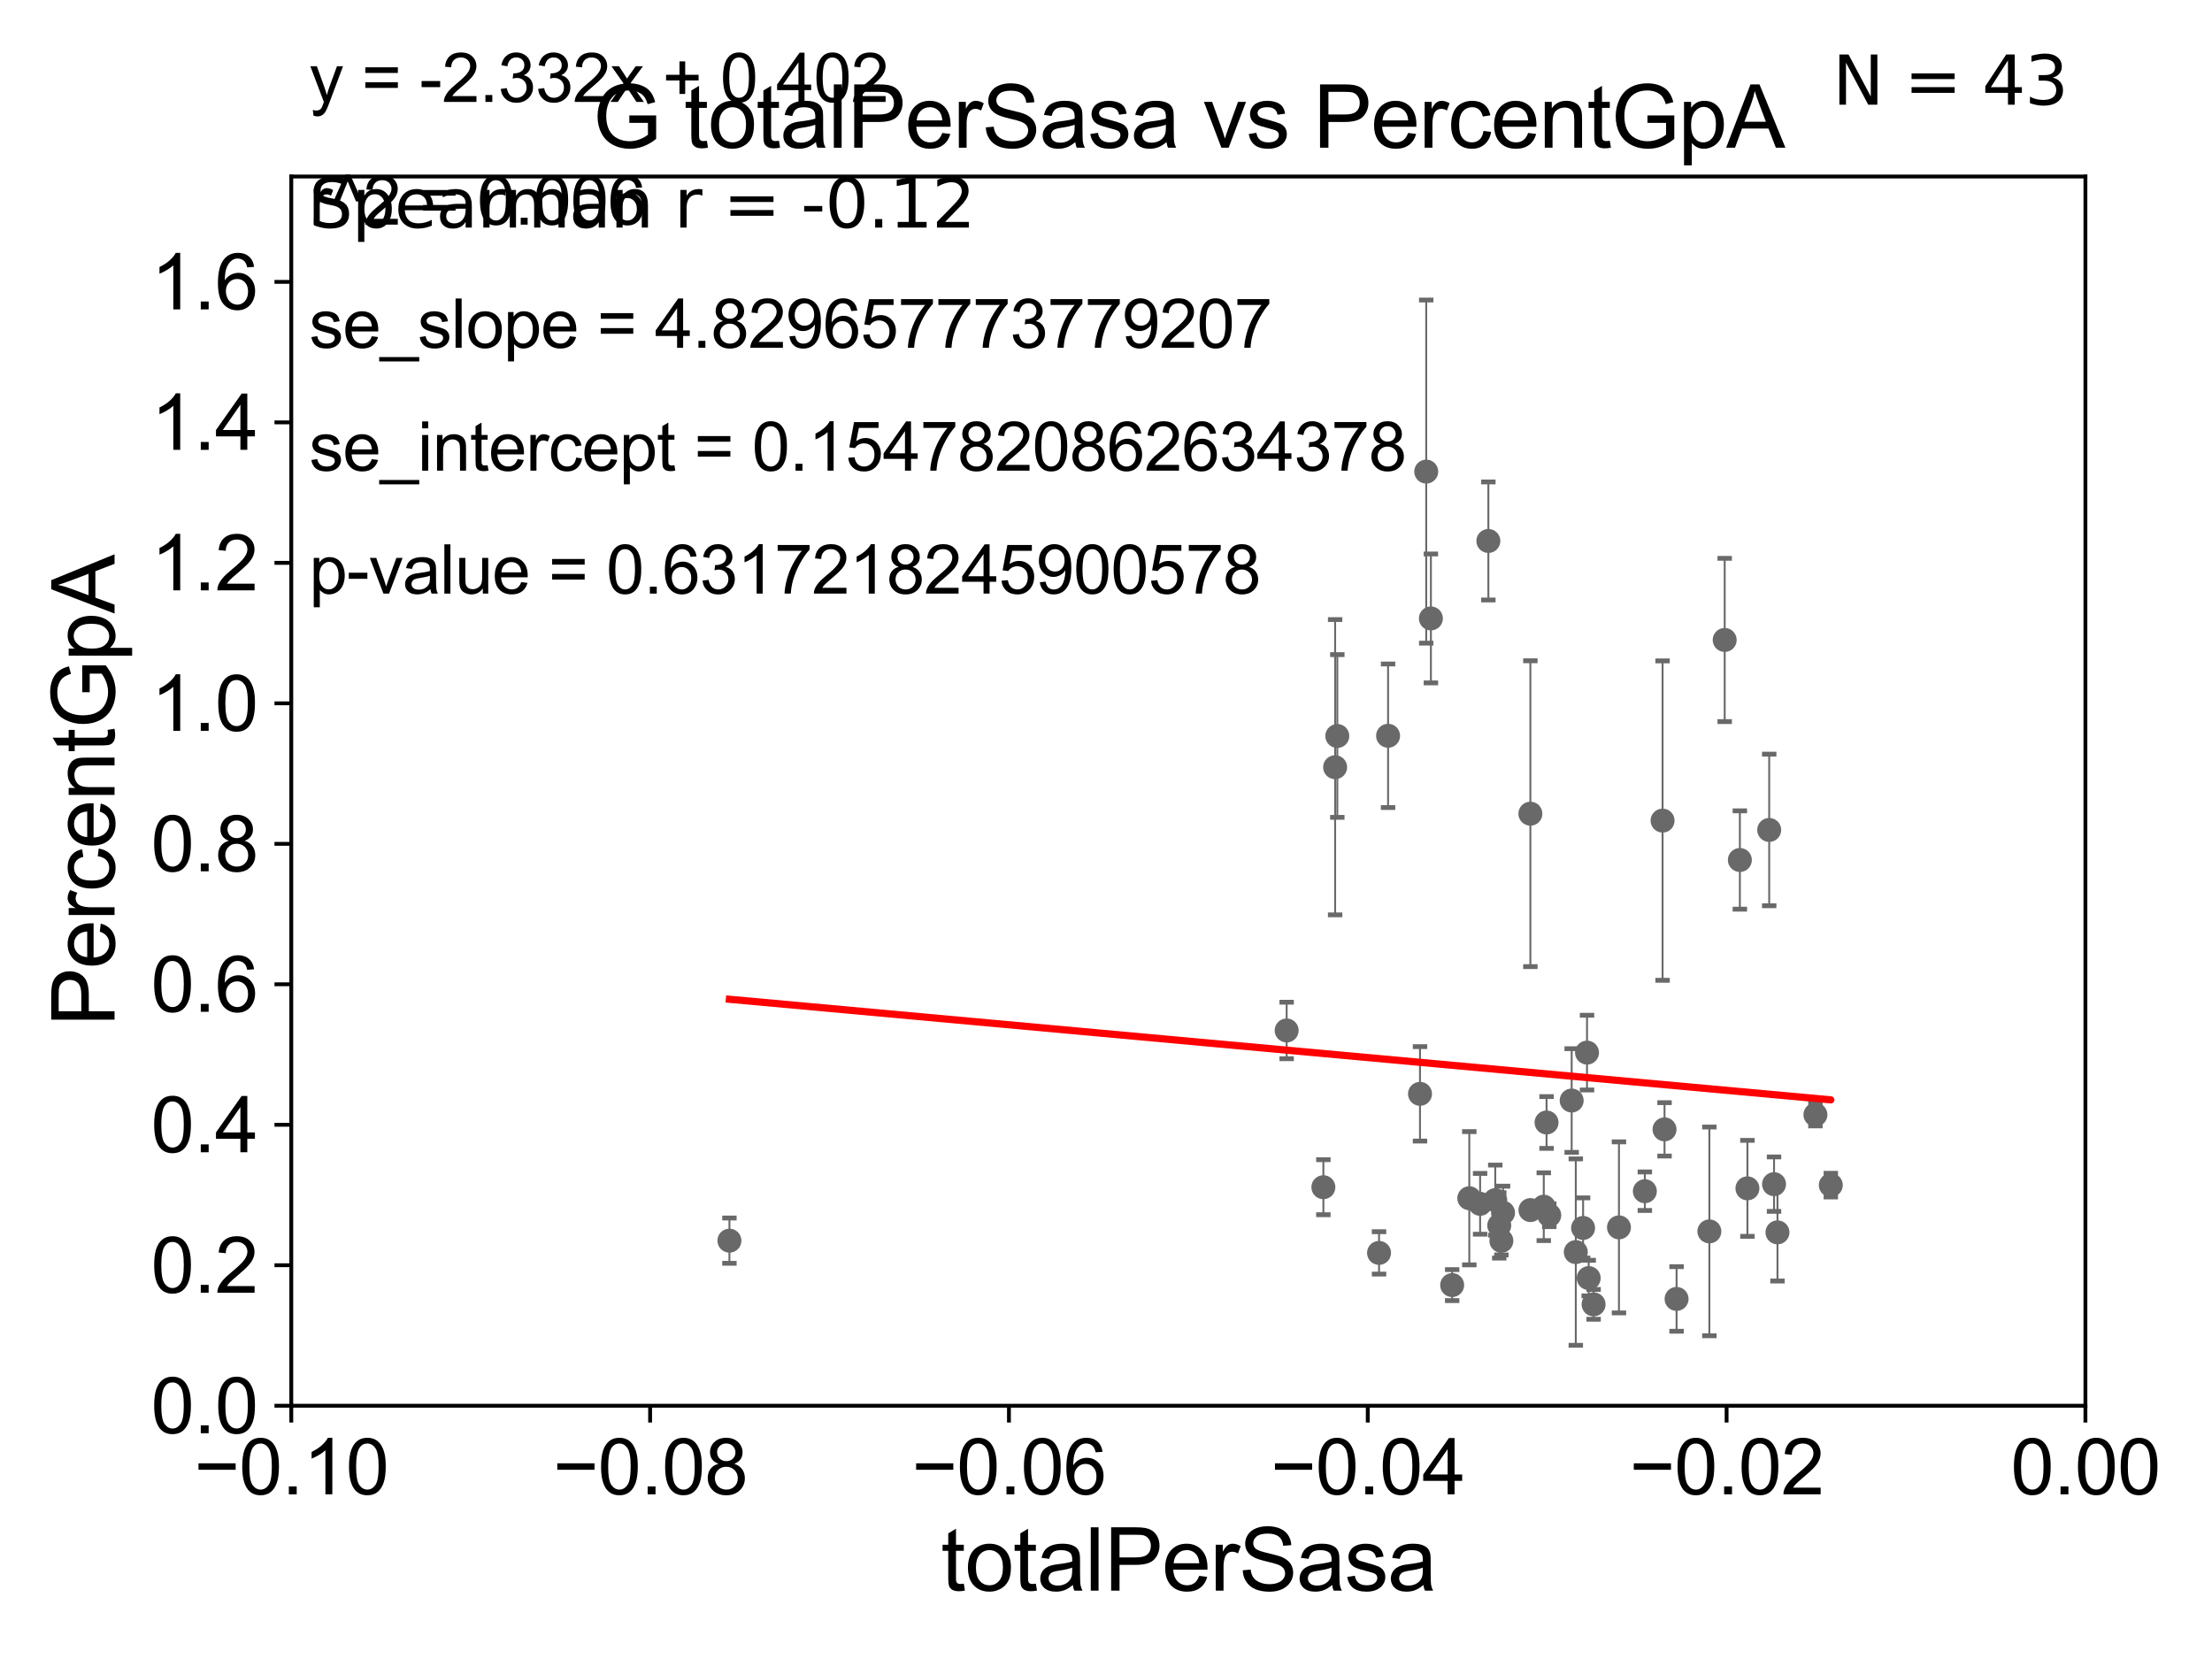 <?xml version="1.0" encoding="utf-8" standalone="no"?>
<!DOCTYPE svg PUBLIC "-//W3C//DTD SVG 1.1//EN"
  "http://www.w3.org/Graphics/SVG/1.1/DTD/svg11.dtd">
<svg xmlns:xlink="http://www.w3.org/1999/xlink" width="460.8pt" height="345.6pt" viewBox="0 0 460.8 345.6" xmlns="http://www.w3.org/2000/svg" version="1.1">
 <defs>
  <style type="text/css">*{stroke-linejoin: round; stroke-linecap: butt}</style>
 </defs>
 <g id="figure_1">
  <g id="patch_1">
   <path d="M 0 345.6 
L 460.8 345.6 
L 460.8 0 
L 0 0 
z
" style="fill: #ffffff"/>
  </g>
  <g id="axes_1">
   <g id="patch_2">
    <path d="M 60.68 292.84 
L 434.43 292.84 
L 434.43 36.775 
L 60.68 36.775 
z
" style="fill: #ffffff"/>
   </g>
   <g id="PathCollection_1">
    <defs>
     <path id="m9c9503ba55" d="M 0 1.118 
C 0.297 1.118 0.581 1 0.791 0.791 
C 1 0.581 1.118 0.297 1.118 0 
C 1.118 -0.297 1 -0.581 0.791 -0.791 
C 0.581 -1 0.297 -1.118 0 -1.118 
C -0.297 -1.118 -0.581 -1 -0.791 -0.791 
C -1 -0.581 -1.118 -0.297 -1.118 0 
C -1.118 0.297 -1 0.581 -0.791 0.791 
C -0.581 1 -0.297 1.118 0 1.118 
z
" style="stroke: #696969"/>
    </defs>
    <g clip-path="url(#p0196b472d7)">
     <use xlink:href="#m9c9503ba55" x="151.953" y="258.452" style="fill: #696969; stroke: #696969"/>
     <use xlink:href="#m9c9503ba55" x="308.333" y="250.776" style="fill: #696969; stroke: #696969"/>
     <use xlink:href="#m9c9503ba55" x="312.322" y="255.283" style="fill: #696969; stroke: #696969"/>
     <use xlink:href="#m9c9503ba55" x="342.653" y="248.15" style="fill: #696969; stroke: #696969"/>
     <use xlink:href="#m9c9503ba55" x="329.787" y="255.803" style="fill: #696969; stroke: #696969"/>
     <use xlink:href="#m9c9503ba55" x="318.819" y="252.081" style="fill: #696969; stroke: #696969"/>
     <use xlink:href="#m9c9503ba55" x="330.605" y="219.277" style="fill: #696969; stroke: #696969"/>
     <use xlink:href="#m9c9503ba55" x="349.261" y="270.59" style="fill: #696969; stroke: #696969"/>
     <use xlink:href="#m9c9503ba55" x="346.345" y="170.946" style="fill: #696969; stroke: #696969"/>
     <use xlink:href="#m9c9503ba55" x="287.279" y="261.002" style="fill: #696969; stroke: #696969"/>
     <use xlink:href="#m9c9503ba55" x="327.408" y="229.259" style="fill: #696969; stroke: #696969"/>
     <use xlink:href="#m9c9503ba55" x="313.113" y="252.65" style="fill: #696969; stroke: #696969"/>
     <use xlink:href="#m9c9503ba55" x="322.175" y="233.836" style="fill: #696969; stroke: #696969"/>
     <use xlink:href="#m9c9503ba55" x="318.806" y="169.507" style="fill: #696969; stroke: #696969"/>
     <use xlink:href="#m9c9503ba55" x="330.954" y="266.248" style="fill: #696969; stroke: #696969"/>
     <use xlink:href="#m9c9503ba55" x="311.492" y="250.009" style="fill: #696969; stroke: #696969"/>
     <use xlink:href="#m9c9503ba55" x="321.595" y="251.376" style="fill: #696969; stroke: #696969"/>
     <use xlink:href="#m9c9503ba55" x="328.266" y="260.834" style="fill: #696969; stroke: #696969"/>
     <use xlink:href="#m9c9503ba55" x="306.082" y="249.613" style="fill: #696969; stroke: #696969"/>
     <use xlink:href="#m9c9503ba55" x="295.813" y="227.866" style="fill: #696969; stroke: #696969"/>
     <use xlink:href="#m9c9503ba55" x="302.512" y="267.707" style="fill: #696969; stroke: #696969"/>
     <use xlink:href="#m9c9503ba55" x="356.091" y="256.522" style="fill: #696969; stroke: #696969"/>
     <use xlink:href="#m9c9503ba55" x="275.682" y="247.319" style="fill: #696969; stroke: #696969"/>
     <use xlink:href="#m9c9503ba55" x="331.974" y="271.722" style="fill: #696969; stroke: #696969"/>
     <use xlink:href="#m9c9503ba55" x="298.081" y="128.83" style="fill: #696969; stroke: #696969"/>
     <use xlink:href="#m9c9503ba55" x="297.108" y="98.244" style="fill: #696969; stroke: #696969"/>
     <use xlink:href="#m9c9503ba55" x="368.557" y="172.893" style="fill: #696969; stroke: #696969"/>
     <use xlink:href="#m9c9503ba55" x="278.132" y="159.824" style="fill: #696969; stroke: #696969"/>
     <use xlink:href="#m9c9503ba55" x="312.766" y="258.487" style="fill: #696969; stroke: #696969"/>
     <use xlink:href="#m9c9503ba55" x="369.565" y="246.685" style="fill: #696969; stroke: #696969"/>
     <use xlink:href="#m9c9503ba55" x="278.586" y="153.321" style="fill: #696969; stroke: #696969"/>
     <use xlink:href="#m9c9503ba55" x="364.021" y="247.556" style="fill: #696969; stroke: #696969"/>
     <use xlink:href="#m9c9503ba55" x="346.752" y="235.267" style="fill: #696969; stroke: #696969"/>
     <use xlink:href="#m9c9503ba55" x="359.284" y="133.316" style="fill: #696969; stroke: #696969"/>
     <use xlink:href="#m9c9503ba55" x="381.391" y="246.885" style="fill: #696969; stroke: #696969"/>
     <use xlink:href="#m9c9503ba55" x="337.26" y="255.685" style="fill: #696969; stroke: #696969"/>
     <use xlink:href="#m9c9503ba55" x="289.162" y="153.276" style="fill: #696969; stroke: #696969"/>
     <use xlink:href="#m9c9503ba55" x="378.185" y="232.212" style="fill: #696969; stroke: #696969"/>
     <use xlink:href="#m9c9503ba55" x="310.052" y="112.694" style="fill: #696969; stroke: #696969"/>
     <use xlink:href="#m9c9503ba55" x="362.447" y="179.153" style="fill: #696969; stroke: #696969"/>
     <use xlink:href="#m9c9503ba55" x="268.033" y="214.664" style="fill: #696969; stroke: #696969"/>
     <use xlink:href="#m9c9503ba55" x="322.743" y="253.157" style="fill: #696969; stroke: #696969"/>
     <use xlink:href="#m9c9503ba55" x="370.281" y="256.723" style="fill: #696969; stroke: #696969"/>
    </g>
   </g>
   <g id="matplotlib.axis_1">
    <g id="xtick_1">
     <g id="line2d_1">
      <defs>
       <path id="m2739586a3a" d="M 0 0 
L 0 3.5 
" style="stroke: #000000; stroke-width: 0.8"/>
      </defs>
      <g>
       <use xlink:href="#m2739586a3a" x="60.68" y="292.84" style="stroke: #000000; stroke-width: 0.8"/>
      </g>
     </g>
     <g id="text_1">
      <!-- −0.10 -->
      <g transform="translate(40.439 311.293)scale(0.16 -0.16)">
       <defs>
        <path id="ArialMT-2212" d="M 3381 1997 
L 356 1997 
L 356 2522 
L 3381 2522 
L 3381 1997 
z
" transform="scale(0.016)"/>
        <path id="ArialMT-30" d="M 266 2259 
Q 266 3072 433 3567 
Q 600 4063 929 4331 
Q 1259 4600 1759 4600 
Q 2128 4600 2406 4451 
Q 2684 4303 2865 4023 
Q 3047 3744 3150 3342 
Q 3253 2941 3253 2259 
Q 3253 1453 3087 958 
Q 2922 463 2592 192 
Q 2263 -78 1759 -78 
Q 1097 -78 719 397 
Q 266 969 266 2259 
z
M 844 2259 
Q 844 1131 1108 757 
Q 1372 384 1759 384 
Q 2147 384 2411 759 
Q 2675 1134 2675 2259 
Q 2675 3391 2411 3762 
Q 2147 4134 1753 4134 
Q 1366 4134 1134 3806 
Q 844 3388 844 2259 
z
" transform="scale(0.016)"/>
        <path id="ArialMT-2e" d="M 581 0 
L 581 641 
L 1222 641 
L 1222 0 
L 581 0 
z
" transform="scale(0.016)"/>
        <path id="ArialMT-31" d="M 2384 0 
L 1822 0 
L 1822 3584 
Q 1619 3391 1289 3197 
Q 959 3003 697 2906 
L 697 3450 
Q 1169 3672 1522 3987 
Q 1875 4303 2022 4600 
L 2384 4600 
L 2384 0 
z
" transform="scale(0.016)"/>
       </defs>
       <use xlink:href="#ArialMT-2212"/>
       <use xlink:href="#ArialMT-30" x="58.398"/>
       <use xlink:href="#ArialMT-2e" x="114.014"/>
       <use xlink:href="#ArialMT-31" x="141.797"/>
       <use xlink:href="#ArialMT-30" x="197.412"/>
      </g>
     </g>
    </g>
    <g id="xtick_2">
     <g id="line2d_2">
      <g>
       <use xlink:href="#m2739586a3a" x="135.43" y="292.84" style="stroke: #000000; stroke-width: 0.8"/>
      </g>
     </g>
     <g id="text_2">
      <!-- −0.08 -->
      <g transform="translate(115.189 311.293)scale(0.16 -0.16)">
       <defs>
        <path id="ArialMT-38" d="M 1131 2484 
Q 781 2613 612 2850 
Q 444 3088 444 3419 
Q 444 3919 803 4259 
Q 1163 4600 1759 4600 
Q 2359 4600 2725 4251 
Q 3091 3903 3091 3403 
Q 3091 3084 2923 2848 
Q 2756 2613 2416 2484 
Q 2838 2347 3058 2040 
Q 3278 1734 3278 1309 
Q 3278 722 2862 322 
Q 2447 -78 1769 -78 
Q 1091 -78 675 323 
Q 259 725 259 1325 
Q 259 1772 486 2073 
Q 713 2375 1131 2484 
z
M 1019 3438 
Q 1019 3113 1228 2906 
Q 1438 2700 1772 2700 
Q 2097 2700 2305 2904 
Q 2513 3109 2513 3406 
Q 2513 3716 2298 3927 
Q 2084 4138 1766 4138 
Q 1444 4138 1231 3931 
Q 1019 3725 1019 3438 
z
M 838 1322 
Q 838 1081 952 856 
Q 1066 631 1291 507 
Q 1516 384 1775 384 
Q 2178 384 2440 643 
Q 2703 903 2703 1303 
Q 2703 1709 2433 1975 
Q 2163 2241 1756 2241 
Q 1359 2241 1098 1978 
Q 838 1716 838 1322 
z
" transform="scale(0.016)"/>
       </defs>
       <use xlink:href="#ArialMT-2212"/>
       <use xlink:href="#ArialMT-30" x="58.398"/>
       <use xlink:href="#ArialMT-2e" x="114.014"/>
       <use xlink:href="#ArialMT-30" x="141.797"/>
       <use xlink:href="#ArialMT-38" x="197.412"/>
      </g>
     </g>
    </g>
    <g id="xtick_3">
     <g id="line2d_3">
      <g>
       <use xlink:href="#m2739586a3a" x="210.18" y="292.84" style="stroke: #000000; stroke-width: 0.8"/>
      </g>
     </g>
     <g id="text_3">
      <!-- −0.06 -->
      <g transform="translate(189.939 311.293)scale(0.16 -0.16)">
       <defs>
        <path id="ArialMT-36" d="M 3184 3459 
L 2625 3416 
Q 2550 3747 2413 3897 
Q 2184 4138 1850 4138 
Q 1581 4138 1378 3988 
Q 1113 3794 959 3422 
Q 806 3050 800 2363 
Q 1003 2672 1297 2822 
Q 1591 2972 1913 2972 
Q 2475 2972 2870 2558 
Q 3266 2144 3266 1488 
Q 3266 1056 3080 686 
Q 2894 316 2569 119 
Q 2244 -78 1831 -78 
Q 1128 -78 684 439 
Q 241 956 241 2144 
Q 241 3472 731 4075 
Q 1159 4600 1884 4600 
Q 2425 4600 2770 4297 
Q 3116 3994 3184 3459 
z
M 888 1484 
Q 888 1194 1011 928 
Q 1134 663 1356 523 
Q 1578 384 1822 384 
Q 2178 384 2434 671 
Q 2691 959 2691 1453 
Q 2691 1928 2437 2201 
Q 2184 2475 1800 2475 
Q 1419 2475 1153 2201 
Q 888 1928 888 1484 
z
" transform="scale(0.016)"/>
       </defs>
       <use xlink:href="#ArialMT-2212"/>
       <use xlink:href="#ArialMT-30" x="58.398"/>
       <use xlink:href="#ArialMT-2e" x="114.014"/>
       <use xlink:href="#ArialMT-30" x="141.797"/>
       <use xlink:href="#ArialMT-36" x="197.412"/>
      </g>
     </g>
    </g>
    <g id="xtick_4">
     <g id="line2d_4">
      <g>
       <use xlink:href="#m2739586a3a" x="284.93" y="292.84" style="stroke: #000000; stroke-width: 0.8"/>
      </g>
     </g>
     <g id="text_4">
      <!-- −0.04 -->
      <g transform="translate(264.689 311.293)scale(0.16 -0.16)">
       <defs>
        <path id="ArialMT-34" d="M 2069 0 
L 2069 1097 
L 81 1097 
L 81 1613 
L 2172 4581 
L 2631 4581 
L 2631 1613 
L 3250 1613 
L 3250 1097 
L 2631 1097 
L 2631 0 
L 2069 0 
z
M 2069 1613 
L 2069 3678 
L 634 1613 
L 2069 1613 
z
" transform="scale(0.016)"/>
       </defs>
       <use xlink:href="#ArialMT-2212"/>
       <use xlink:href="#ArialMT-30" x="58.398"/>
       <use xlink:href="#ArialMT-2e" x="114.014"/>
       <use xlink:href="#ArialMT-30" x="141.797"/>
       <use xlink:href="#ArialMT-34" x="197.412"/>
      </g>
     </g>
    </g>
    <g id="xtick_5">
     <g id="line2d_5">
      <g>
       <use xlink:href="#m2739586a3a" x="359.68" y="292.84" style="stroke: #000000; stroke-width: 0.8"/>
      </g>
     </g>
     <g id="text_5">
      <!-- −0.02 -->
      <g transform="translate(339.439 311.293)scale(0.16 -0.16)">
       <defs>
        <path id="ArialMT-32" d="M 3222 541 
L 3222 0 
L 194 0 
Q 188 203 259 391 
Q 375 700 629 1000 
Q 884 1300 1366 1694 
Q 2113 2306 2375 2664 
Q 2638 3022 2638 3341 
Q 2638 3675 2398 3904 
Q 2159 4134 1775 4134 
Q 1369 4134 1125 3890 
Q 881 3647 878 3216 
L 300 3275 
Q 359 3922 746 4261 
Q 1134 4600 1788 4600 
Q 2447 4600 2831 4234 
Q 3216 3869 3216 3328 
Q 3216 3053 3103 2787 
Q 2991 2522 2730 2228 
Q 2469 1934 1863 1422 
Q 1356 997 1212 845 
Q 1069 694 975 541 
L 3222 541 
z
" transform="scale(0.016)"/>
       </defs>
       <use xlink:href="#ArialMT-2212"/>
       <use xlink:href="#ArialMT-30" x="58.398"/>
       <use xlink:href="#ArialMT-2e" x="114.014"/>
       <use xlink:href="#ArialMT-30" x="141.797"/>
       <use xlink:href="#ArialMT-32" x="197.412"/>
      </g>
     </g>
    </g>
    <g id="xtick_6">
     <g id="line2d_6">
      <g>
       <use xlink:href="#m2739586a3a" x="434.43" y="292.84" style="stroke: #000000; stroke-width: 0.8"/>
      </g>
     </g>
     <g id="text_6">
      <!-- 0.00 -->
      <g transform="translate(418.861 311.293)scale(0.16 -0.16)">
       <use xlink:href="#ArialMT-30"/>
       <use xlink:href="#ArialMT-2e" x="55.615"/>
       <use xlink:href="#ArialMT-30" x="83.398"/>
       <use xlink:href="#ArialMT-30" x="139.014"/>
      </g>
     </g>
    </g>
    <g id="text_7">
     <!-- totalPerSasa -->
     <g transform="translate(196.027 331.357)scale(0.18 -0.18)">
      <defs>
       <path id="ArialMT-74" d="M 1650 503 
L 1731 6 
Q 1494 -44 1306 -44 
Q 1000 -44 831 53 
Q 663 150 594 308 
Q 525 466 525 972 
L 525 2881 
L 113 2881 
L 113 3319 
L 525 3319 
L 525 4141 
L 1084 4478 
L 1084 3319 
L 1650 3319 
L 1650 2881 
L 1084 2881 
L 1084 941 
Q 1084 700 1114 631 
Q 1144 563 1211 522 
Q 1278 481 1403 481 
Q 1497 481 1650 503 
z
" transform="scale(0.016)"/>
       <path id="ArialMT-6f" d="M 213 1659 
Q 213 2581 725 3025 
Q 1153 3394 1769 3394 
Q 2453 3394 2887 2945 
Q 3322 2497 3322 1706 
Q 3322 1066 3130 698 
Q 2938 331 2570 128 
Q 2203 -75 1769 -75 
Q 1072 -75 642 372 
Q 213 819 213 1659 
z
M 791 1659 
Q 791 1022 1069 705 
Q 1347 388 1769 388 
Q 2188 388 2466 706 
Q 2744 1025 2744 1678 
Q 2744 2294 2464 2611 
Q 2184 2928 1769 2928 
Q 1347 2928 1069 2612 
Q 791 2297 791 1659 
z
" transform="scale(0.016)"/>
       <path id="ArialMT-61" d="M 2588 409 
Q 2275 144 1986 34 
Q 1697 -75 1366 -75 
Q 819 -75 525 192 
Q 231 459 231 875 
Q 231 1119 342 1320 
Q 453 1522 633 1644 
Q 813 1766 1038 1828 
Q 1203 1872 1538 1913 
Q 2219 1994 2541 2106 
Q 2544 2222 2544 2253 
Q 2544 2597 2384 2738 
Q 2169 2928 1744 2928 
Q 1347 2928 1158 2789 
Q 969 2650 878 2297 
L 328 2372 
Q 403 2725 575 2942 
Q 747 3159 1072 3276 
Q 1397 3394 1825 3394 
Q 2250 3394 2515 3294 
Q 2781 3194 2906 3042 
Q 3031 2891 3081 2659 
Q 3109 2516 3109 2141 
L 3109 1391 
Q 3109 606 3145 398 
Q 3181 191 3288 0 
L 2700 0 
Q 2613 175 2588 409 
z
M 2541 1666 
Q 2234 1541 1622 1453 
Q 1275 1403 1131 1340 
Q 988 1278 909 1158 
Q 831 1038 831 891 
Q 831 666 1001 516 
Q 1172 366 1500 366 
Q 1825 366 2078 508 
Q 2331 650 2450 897 
Q 2541 1088 2541 1459 
L 2541 1666 
z
" transform="scale(0.016)"/>
       <path id="ArialMT-6c" d="M 409 0 
L 409 4581 
L 972 4581 
L 972 0 
L 409 0 
z
" transform="scale(0.016)"/>
       <path id="ArialMT-50" d="M 494 0 
L 494 4581 
L 2222 4581 
Q 2678 4581 2919 4538 
Q 3256 4481 3484 4323 
Q 3713 4166 3852 3881 
Q 3991 3597 3991 3256 
Q 3991 2672 3619 2267 
Q 3247 1863 2275 1863 
L 1100 1863 
L 1100 0 
L 494 0 
z
M 1100 2403 
L 2284 2403 
Q 2872 2403 3119 2622 
Q 3366 2841 3366 3238 
Q 3366 3525 3220 3729 
Q 3075 3934 2838 4000 
Q 2684 4041 2272 4041 
L 1100 4041 
L 1100 2403 
z
" transform="scale(0.016)"/>
       <path id="ArialMT-65" d="M 2694 1069 
L 3275 997 
Q 3138 488 2766 206 
Q 2394 -75 1816 -75 
Q 1088 -75 661 373 
Q 234 822 234 1631 
Q 234 2469 665 2931 
Q 1097 3394 1784 3394 
Q 2450 3394 2872 2941 
Q 3294 2488 3294 1666 
Q 3294 1616 3291 1516 
L 816 1516 
Q 847 969 1125 678 
Q 1403 388 1819 388 
Q 2128 388 2347 550 
Q 2566 713 2694 1069 
z
M 847 1978 
L 2700 1978 
Q 2663 2397 2488 2606 
Q 2219 2931 1791 2931 
Q 1403 2931 1139 2672 
Q 875 2413 847 1978 
z
" transform="scale(0.016)"/>
       <path id="ArialMT-72" d="M 416 0 
L 416 3319 
L 922 3319 
L 922 2816 
Q 1116 3169 1280 3281 
Q 1444 3394 1641 3394 
Q 1925 3394 2219 3213 
L 2025 2691 
Q 1819 2813 1613 2813 
Q 1428 2813 1281 2702 
Q 1134 2591 1072 2394 
Q 978 2094 978 1738 
L 978 0 
L 416 0 
z
" transform="scale(0.016)"/>
       <path id="ArialMT-53" d="M 288 1472 
L 859 1522 
Q 900 1178 1048 958 
Q 1197 738 1509 602 
Q 1822 466 2213 466 
Q 2559 466 2825 569 
Q 3091 672 3220 851 
Q 3350 1031 3350 1244 
Q 3350 1459 3225 1620 
Q 3100 1781 2813 1891 
Q 2628 1963 1997 2114 
Q 1366 2266 1113 2400 
Q 784 2572 623 2826 
Q 463 3081 463 3397 
Q 463 3744 659 4045 
Q 856 4347 1234 4503 
Q 1613 4659 2075 4659 
Q 2584 4659 2973 4495 
Q 3363 4331 3572 4012 
Q 3781 3694 3797 3291 
L 3216 3247 
Q 3169 3681 2898 3903 
Q 2628 4125 2100 4125 
Q 1550 4125 1298 3923 
Q 1047 3722 1047 3438 
Q 1047 3191 1225 3031 
Q 1400 2872 2139 2705 
Q 2878 2538 3153 2413 
Q 3553 2228 3743 1945 
Q 3934 1663 3934 1294 
Q 3934 928 3725 604 
Q 3516 281 3123 101 
Q 2731 -78 2241 -78 
Q 1619 -78 1198 103 
Q 778 284 539 648 
Q 300 1013 288 1472 
z
" transform="scale(0.016)"/>
       <path id="ArialMT-73" d="M 197 991 
L 753 1078 
Q 800 744 1014 566 
Q 1228 388 1613 388 
Q 2000 388 2187 545 
Q 2375 703 2375 916 
Q 2375 1106 2209 1216 
Q 2094 1291 1634 1406 
Q 1016 1563 777 1677 
Q 538 1791 414 1992 
Q 291 2194 291 2438 
Q 291 2659 392 2848 
Q 494 3038 669 3163 
Q 800 3259 1026 3326 
Q 1253 3394 1513 3394 
Q 1903 3394 2198 3281 
Q 2494 3169 2634 2976 
Q 2775 2784 2828 2463 
L 2278 2388 
Q 2241 2644 2061 2787 
Q 1881 2931 1553 2931 
Q 1166 2931 1000 2803 
Q 834 2675 834 2503 
Q 834 2394 903 2306 
Q 972 2216 1119 2156 
Q 1203 2125 1616 2013 
Q 2213 1853 2448 1751 
Q 2684 1650 2818 1456 
Q 2953 1263 2953 975 
Q 2953 694 2789 445 
Q 2625 197 2315 61 
Q 2006 -75 1616 -75 
Q 969 -75 630 194 
Q 291 463 197 991 
z
" transform="scale(0.016)"/>
      </defs>
      <use xlink:href="#ArialMT-74"/>
      <use xlink:href="#ArialMT-6f" x="27.783"/>
      <use xlink:href="#ArialMT-74" x="83.398"/>
      <use xlink:href="#ArialMT-61" x="111.182"/>
      <use xlink:href="#ArialMT-6c" x="166.797"/>
      <use xlink:href="#ArialMT-50" x="189.014"/>
      <use xlink:href="#ArialMT-65" x="255.713"/>
      <use xlink:href="#ArialMT-72" x="311.328"/>
      <use xlink:href="#ArialMT-53" x="344.629"/>
      <use xlink:href="#ArialMT-61" x="411.328"/>
      <use xlink:href="#ArialMT-73" x="466.943"/>
      <use xlink:href="#ArialMT-61" x="516.943"/>
     </g>
    </g>
   </g>
   <g id="matplotlib.axis_2">
    <g id="ytick_1">
     <g id="line2d_7">
      <defs>
       <path id="mcaab80e556" d="M 0 0 
L -3.5 0 
" style="stroke: #000000; stroke-width: 0.8"/>
      </defs>
      <g>
       <use xlink:href="#mcaab80e556" x="60.68" y="292.84" style="stroke: #000000; stroke-width: 0.8"/>
      </g>
     </g>
     <g id="text_8">
      <!-- 0.0 -->
      <g transform="translate(31.44 298.566)scale(0.16 -0.16)">
       <use xlink:href="#ArialMT-30"/>
       <use xlink:href="#ArialMT-2e" x="55.615"/>
       <use xlink:href="#ArialMT-30" x="83.398"/>
      </g>
     </g>
    </g>
    <g id="ytick_2">
     <g id="line2d_8">
      <g>
       <use xlink:href="#mcaab80e556" x="60.68" y="263.575" style="stroke: #000000; stroke-width: 0.8"/>
      </g>
     </g>
     <g id="text_9">
      <!-- 0.2 -->
      <g transform="translate(31.44 269.302)scale(0.16 -0.16)">
       <use xlink:href="#ArialMT-30"/>
       <use xlink:href="#ArialMT-2e" x="55.615"/>
       <use xlink:href="#ArialMT-32" x="83.398"/>
      </g>
     </g>
    </g>
    <g id="ytick_3">
     <g id="line2d_9">
      <g>
       <use xlink:href="#mcaab80e556" x="60.68" y="234.311" style="stroke: #000000; stroke-width: 0.8"/>
      </g>
     </g>
     <g id="text_10">
      <!-- 0.4 -->
      <g transform="translate(31.44 240.037)scale(0.16 -0.16)">
       <use xlink:href="#ArialMT-30"/>
       <use xlink:href="#ArialMT-2e" x="55.615"/>
       <use xlink:href="#ArialMT-34" x="83.398"/>
      </g>
     </g>
    </g>
    <g id="ytick_4">
     <g id="line2d_10">
      <g>
       <use xlink:href="#mcaab80e556" x="60.68" y="205.046" style="stroke: #000000; stroke-width: 0.8"/>
      </g>
     </g>
     <g id="text_11">
      <!-- 0.6 -->
      <g transform="translate(31.44 210.772)scale(0.16 -0.16)">
       <use xlink:href="#ArialMT-30"/>
       <use xlink:href="#ArialMT-2e" x="55.615"/>
       <use xlink:href="#ArialMT-36" x="83.398"/>
      </g>
     </g>
    </g>
    <g id="ytick_5">
     <g id="line2d_11">
      <g>
       <use xlink:href="#mcaab80e556" x="60.68" y="175.782" style="stroke: #000000; stroke-width: 0.8"/>
      </g>
     </g>
     <g id="text_12">
      <!-- 0.8 -->
      <g transform="translate(31.44 181.508)scale(0.16 -0.16)">
       <use xlink:href="#ArialMT-30"/>
       <use xlink:href="#ArialMT-2e" x="55.615"/>
       <use xlink:href="#ArialMT-38" x="83.398"/>
      </g>
     </g>
    </g>
    <g id="ytick_6">
     <g id="line2d_12">
      <g>
       <use xlink:href="#mcaab80e556" x="60.68" y="146.517" style="stroke: #000000; stroke-width: 0.8"/>
      </g>
     </g>
     <g id="text_13">
      <!-- 1.0 -->
      <g transform="translate(31.44 152.243)scale(0.16 -0.16)">
       <use xlink:href="#ArialMT-31"/>
       <use xlink:href="#ArialMT-2e" x="55.615"/>
       <use xlink:href="#ArialMT-30" x="83.398"/>
      </g>
     </g>
    </g>
    <g id="ytick_7">
     <g id="line2d_13">
      <g>
       <use xlink:href="#mcaab80e556" x="60.68" y="117.252" style="stroke: #000000; stroke-width: 0.8"/>
      </g>
     </g>
     <g id="text_14">
      <!-- 1.2 -->
      <g transform="translate(31.44 122.979)scale(0.16 -0.16)">
       <use xlink:href="#ArialMT-31"/>
       <use xlink:href="#ArialMT-2e" x="55.615"/>
       <use xlink:href="#ArialMT-32" x="83.398"/>
      </g>
     </g>
    </g>
    <g id="ytick_8">
     <g id="line2d_14">
      <g>
       <use xlink:href="#mcaab80e556" x="60.68" y="87.988" style="stroke: #000000; stroke-width: 0.8"/>
      </g>
     </g>
     <g id="text_15">
      <!-- 1.4 -->
      <g transform="translate(31.44 93.714)scale(0.16 -0.16)">
       <use xlink:href="#ArialMT-31"/>
       <use xlink:href="#ArialMT-2e" x="55.615"/>
       <use xlink:href="#ArialMT-34" x="83.398"/>
      </g>
     </g>
    </g>
    <g id="ytick_9">
     <g id="line2d_15">
      <g>
       <use xlink:href="#mcaab80e556" x="60.68" y="58.723" style="stroke: #000000; stroke-width: 0.8"/>
      </g>
     </g>
     <g id="text_16">
      <!-- 1.6 -->
      <g transform="translate(31.44 64.45)scale(0.16 -0.16)">
       <use xlink:href="#ArialMT-31"/>
       <use xlink:href="#ArialMT-2e" x="55.615"/>
       <use xlink:href="#ArialMT-36" x="83.398"/>
      </g>
     </g>
    </g>
    <g id="text_17">
     <!-- PercentGpA -->
     <g transform="translate(23.863 213.831)rotate(-90)scale(0.18 -0.18)">
      <defs>
       <path id="ArialMT-63" d="M 2588 1216 
L 3141 1144 
Q 3050 572 2676 248 
Q 2303 -75 1759 -75 
Q 1078 -75 664 370 
Q 250 816 250 1647 
Q 250 2184 428 2587 
Q 606 2991 970 3192 
Q 1334 3394 1763 3394 
Q 2303 3394 2647 3120 
Q 2991 2847 3088 2344 
L 2541 2259 
Q 2463 2594 2264 2762 
Q 2066 2931 1784 2931 
Q 1359 2931 1093 2626 
Q 828 2322 828 1663 
Q 828 994 1084 691 
Q 1341 388 1753 388 
Q 2084 388 2306 591 
Q 2528 794 2588 1216 
z
" transform="scale(0.016)"/>
       <path id="ArialMT-6e" d="M 422 0 
L 422 3319 
L 928 3319 
L 928 2847 
Q 1294 3394 1984 3394 
Q 2284 3394 2536 3286 
Q 2788 3178 2913 3003 
Q 3038 2828 3088 2588 
Q 3119 2431 3119 2041 
L 3119 0 
L 2556 0 
L 2556 2019 
Q 2556 2363 2490 2533 
Q 2425 2703 2258 2804 
Q 2091 2906 1866 2906 
Q 1506 2906 1245 2678 
Q 984 2450 984 1813 
L 984 0 
L 422 0 
z
" transform="scale(0.016)"/>
       <path id="ArialMT-47" d="M 2638 1797 
L 2638 2334 
L 4578 2338 
L 4578 638 
Q 4131 281 3656 101 
Q 3181 -78 2681 -78 
Q 2006 -78 1454 211 
Q 903 500 622 1047 
Q 341 1594 341 2269 
Q 341 2938 620 3517 
Q 900 4097 1425 4378 
Q 1950 4659 2634 4659 
Q 3131 4659 3532 4498 
Q 3934 4338 4162 4050 
Q 4391 3763 4509 3300 
L 3963 3150 
Q 3859 3500 3706 3700 
Q 3553 3900 3268 4020 
Q 2984 4141 2638 4141 
Q 2222 4141 1919 4014 
Q 1616 3888 1430 3681 
Q 1244 3475 1141 3228 
Q 966 2803 966 2306 
Q 966 1694 1177 1281 
Q 1388 869 1791 669 
Q 2194 469 2647 469 
Q 3041 469 3416 620 
Q 3791 772 3984 944 
L 3984 1797 
L 2638 1797 
z
" transform="scale(0.016)"/>
       <path id="ArialMT-70" d="M 422 -1272 
L 422 3319 
L 934 3319 
L 934 2888 
Q 1116 3141 1344 3267 
Q 1572 3394 1897 3394 
Q 2322 3394 2647 3175 
Q 2972 2956 3137 2557 
Q 3303 2159 3303 1684 
Q 3303 1175 3120 767 
Q 2938 359 2589 142 
Q 2241 -75 1856 -75 
Q 1575 -75 1351 44 
Q 1128 163 984 344 
L 984 -1272 
L 422 -1272 
z
M 931 1641 
Q 931 1000 1190 694 
Q 1450 388 1819 388 
Q 2194 388 2461 705 
Q 2728 1022 2728 1688 
Q 2728 2322 2467 2637 
Q 2206 2953 1844 2953 
Q 1484 2953 1207 2617 
Q 931 2281 931 1641 
z
" transform="scale(0.016)"/>
       <path id="ArialMT-41" d="M -9 0 
L 1750 4581 
L 2403 4581 
L 4278 0 
L 3588 0 
L 3053 1388 
L 1138 1388 
L 634 0 
L -9 0 
z
M 1313 1881 
L 2866 1881 
L 2388 3150 
Q 2169 3728 2063 4100 
Q 1975 3659 1816 3225 
L 1313 1881 
z
" transform="scale(0.016)"/>
      </defs>
      <use xlink:href="#ArialMT-50"/>
      <use xlink:href="#ArialMT-65" x="66.699"/>
      <use xlink:href="#ArialMT-72" x="122.314"/>
      <use xlink:href="#ArialMT-63" x="155.615"/>
      <use xlink:href="#ArialMT-65" x="205.615"/>
      <use xlink:href="#ArialMT-6e" x="261.23"/>
      <use xlink:href="#ArialMT-74" x="316.846"/>
      <use xlink:href="#ArialMT-47" x="344.629"/>
      <use xlink:href="#ArialMT-70" x="422.412"/>
      <use xlink:href="#ArialMT-41" x="478.027"/>
     </g>
    </g>
   </g>
   <g id="LineCollection_1">
    <path d="M 151.953 263.167 
L 151.953 253.737 
" clip-path="url(#p0196b472d7)" style="fill: none; stroke: #696969; stroke-width: 0.4"/>
    <path d="M 308.333 257.105 
L 308.333 244.446 
" clip-path="url(#p0196b472d7)" style="fill: none; stroke: #696969; stroke-width: 0.4"/>
    <path d="M 312.322 262.089 
L 312.322 248.477 
" clip-path="url(#p0196b472d7)" style="fill: none; stroke: #696969; stroke-width: 0.4"/>
    <path d="M 342.653 252.161 
L 342.653 244.14 
" clip-path="url(#p0196b472d7)" style="fill: none; stroke: #696969; stroke-width: 0.4"/>
    <path d="M 329.787 262.07 
L 329.787 249.537 
" clip-path="url(#p0196b472d7)" style="fill: none; stroke: #696969; stroke-width: 0.4"/>
    <path d="M 318.819 253.009 
L 318.819 251.154 
" clip-path="url(#p0196b472d7)" style="fill: none; stroke: #696969; stroke-width: 0.4"/>
    <path d="M 330.605 227.063 
L 330.605 211.491 
" clip-path="url(#p0196b472d7)" style="fill: none; stroke: #696969; stroke-width: 0.4"/>
    <path d="M 349.261 277.318 
L 349.261 263.863 
" clip-path="url(#p0196b472d7)" style="fill: none; stroke: #696969; stroke-width: 0.4"/>
    <path d="M 346.345 204.216 
L 346.345 137.675 
" clip-path="url(#p0196b472d7)" style="fill: none; stroke: #696969; stroke-width: 0.4"/>
    <path d="M 287.279 265.417 
L 287.279 256.587 
" clip-path="url(#p0196b472d7)" style="fill: none; stroke: #696969; stroke-width: 0.4"/>
    <path d="M 327.408 240.051 
L 327.408 218.466 
" clip-path="url(#p0196b472d7)" style="fill: none; stroke: #696969; stroke-width: 0.4"/>
    <path d="M 313.113 258.203 
L 313.113 247.098 
" clip-path="url(#p0196b472d7)" style="fill: none; stroke: #696969; stroke-width: 0.4"/>
    <path d="M 322.175 239.232 
L 322.175 228.441 
" clip-path="url(#p0196b472d7)" style="fill: none; stroke: #696969; stroke-width: 0.4"/>
    <path d="M 318.806 201.362 
L 318.806 137.652 
" clip-path="url(#p0196b472d7)" style="fill: none; stroke: #696969; stroke-width: 0.4"/>
    <path d="M 330.954 269.956 
L 330.954 262.541 
" clip-path="url(#p0196b472d7)" style="fill: none; stroke: #696969; stroke-width: 0.4"/>
    <path d="M 311.492 257.312 
L 311.492 242.705 
" clip-path="url(#p0196b472d7)" style="fill: none; stroke: #696969; stroke-width: 0.4"/>
    <path d="M 321.595 258.437 
L 321.595 244.315 
" clip-path="url(#p0196b472d7)" style="fill: none; stroke: #696969; stroke-width: 0.4"/>
    <path d="M 328.266 280.25 
L 328.266 241.418 
" clip-path="url(#p0196b472d7)" style="fill: none; stroke: #696969; stroke-width: 0.4"/>
    <path d="M 306.082 263.493 
L 306.082 235.733 
" clip-path="url(#p0196b472d7)" style="fill: none; stroke: #696969; stroke-width: 0.4"/>
    <path d="M 295.813 237.702 
L 295.813 218.03 
" clip-path="url(#p0196b472d7)" style="fill: none; stroke: #696969; stroke-width: 0.4"/>
    <path d="M 302.512 270.937 
L 302.512 264.478 
" clip-path="url(#p0196b472d7)" style="fill: none; stroke: #696969; stroke-width: 0.4"/>
    <path d="M 356.091 278.265 
L 356.091 234.779 
" clip-path="url(#p0196b472d7)" style="fill: none; stroke: #696969; stroke-width: 0.4"/>
    <path d="M 275.682 253.048 
L 275.682 241.591 
" clip-path="url(#p0196b472d7)" style="fill: none; stroke: #696969; stroke-width: 0.4"/>
    <path d="M 331.974 274.828 
L 331.974 268.615 
" clip-path="url(#p0196b472d7)" style="fill: none; stroke: #696969; stroke-width: 0.4"/>
    <path d="M 298.081 142.256 
L 298.081 115.404 
" clip-path="url(#p0196b472d7)" style="fill: none; stroke: #696969; stroke-width: 0.4"/>
    <path d="M 297.108 133.986 
L 297.108 62.503 
" clip-path="url(#p0196b472d7)" style="fill: none; stroke: #696969; stroke-width: 0.4"/>
    <path d="M 368.557 188.684 
L 368.557 157.102 
" clip-path="url(#p0196b472d7)" style="fill: none; stroke: #696969; stroke-width: 0.4"/>
    <path d="M 278.132 190.579 
L 278.132 129.068 
" clip-path="url(#p0196b472d7)" style="fill: none; stroke: #696969; stroke-width: 0.4"/>
    <path d="M 312.766 261.421 
L 312.766 255.553 
" clip-path="url(#p0196b472d7)" style="fill: none; stroke: #696969; stroke-width: 0.4"/>
    <path d="M 369.565 252.356 
L 369.565 241.013 
" clip-path="url(#p0196b472d7)" style="fill: none; stroke: #696969; stroke-width: 0.4"/>
    <path d="M 278.586 170.269 
L 278.586 136.372 
" clip-path="url(#p0196b472d7)" style="fill: none; stroke: #696969; stroke-width: 0.4"/>
    <path d="M 364.021 257.55 
L 364.021 237.562 
" clip-path="url(#p0196b472d7)" style="fill: none; stroke: #696969; stroke-width: 0.4"/>
    <path d="M 346.752 240.826 
L 346.752 229.709 
" clip-path="url(#p0196b472d7)" style="fill: none; stroke: #696969; stroke-width: 0.4"/>
    <path d="M 359.284 150.319 
L 359.284 116.313 
" clip-path="url(#p0196b472d7)" style="fill: none; stroke: #696969; stroke-width: 0.4"/>
    <path d="M 381.391 249.355 
L 381.391 244.416 
" clip-path="url(#p0196b472d7)" style="fill: none; stroke: #696969; stroke-width: 0.4"/>
    <path d="M 337.26 273.5 
L 337.26 237.871 
" clip-path="url(#p0196b472d7)" style="fill: none; stroke: #696969; stroke-width: 0.4"/>
    <path d="M 289.162 168.229 
L 289.162 138.323 
" clip-path="url(#p0196b472d7)" style="fill: none; stroke: #696969; stroke-width: 0.4"/>
    <path d="M 378.185 234.539 
L 378.185 229.884 
" clip-path="url(#p0196b472d7)" style="fill: none; stroke: #696969; stroke-width: 0.4"/>
    <path d="M 310.052 124.987 
L 310.052 100.401 
" clip-path="url(#p0196b472d7)" style="fill: none; stroke: #696969; stroke-width: 0.4"/>
    <path d="M 362.447 189.393 
L 362.447 168.912 
" clip-path="url(#p0196b472d7)" style="fill: none; stroke: #696969; stroke-width: 0.4"/>
    <path d="M 268.033 220.552 
L 268.033 208.777 
" clip-path="url(#p0196b472d7)" style="fill: none; stroke: #696969; stroke-width: 0.4"/>
    <path d="M 322.743 255.535 
L 322.743 250.779 
" clip-path="url(#p0196b472d7)" style="fill: none; stroke: #696969; stroke-width: 0.4"/>
    <path d="M 370.281 266.86 
L 370.281 246.586 
" clip-path="url(#p0196b472d7)" style="fill: none; stroke: #696969; stroke-width: 0.4"/>
   </g>
   <g id="line2d_16">
    <defs>
     <path id="m0c25d61225" d="M 1.5 0 
L -1.5 -0 
" style="stroke: #696969"/>
    </defs>
    <g clip-path="url(#p0196b472d7)">
     <use xlink:href="#m0c25d61225" x="151.953" y="263.167" style="fill: #696969; stroke: #696969"/>
     <use xlink:href="#m0c25d61225" x="308.333" y="257.105" style="fill: #696969; stroke: #696969"/>
     <use xlink:href="#m0c25d61225" x="312.322" y="262.089" style="fill: #696969; stroke: #696969"/>
     <use xlink:href="#m0c25d61225" x="342.653" y="252.161" style="fill: #696969; stroke: #696969"/>
     <use xlink:href="#m0c25d61225" x="329.787" y="262.07" style="fill: #696969; stroke: #696969"/>
     <use xlink:href="#m0c25d61225" x="318.819" y="253.009" style="fill: #696969; stroke: #696969"/>
     <use xlink:href="#m0c25d61225" x="330.605" y="227.063" style="fill: #696969; stroke: #696969"/>
     <use xlink:href="#m0c25d61225" x="349.261" y="277.318" style="fill: #696969; stroke: #696969"/>
     <use xlink:href="#m0c25d61225" x="346.345" y="204.216" style="fill: #696969; stroke: #696969"/>
     <use xlink:href="#m0c25d61225" x="287.279" y="265.417" style="fill: #696969; stroke: #696969"/>
     <use xlink:href="#m0c25d61225" x="327.408" y="240.051" style="fill: #696969; stroke: #696969"/>
     <use xlink:href="#m0c25d61225" x="313.113" y="258.203" style="fill: #696969; stroke: #696969"/>
     <use xlink:href="#m0c25d61225" x="322.175" y="239.232" style="fill: #696969; stroke: #696969"/>
     <use xlink:href="#m0c25d61225" x="318.806" y="201.362" style="fill: #696969; stroke: #696969"/>
     <use xlink:href="#m0c25d61225" x="330.954" y="269.956" style="fill: #696969; stroke: #696969"/>
     <use xlink:href="#m0c25d61225" x="311.492" y="257.312" style="fill: #696969; stroke: #696969"/>
     <use xlink:href="#m0c25d61225" x="321.595" y="258.437" style="fill: #696969; stroke: #696969"/>
     <use xlink:href="#m0c25d61225" x="328.266" y="280.25" style="fill: #696969; stroke: #696969"/>
     <use xlink:href="#m0c25d61225" x="306.082" y="263.493" style="fill: #696969; stroke: #696969"/>
     <use xlink:href="#m0c25d61225" x="295.813" y="237.702" style="fill: #696969; stroke: #696969"/>
     <use xlink:href="#m0c25d61225" x="302.512" y="270.937" style="fill: #696969; stroke: #696969"/>
     <use xlink:href="#m0c25d61225" x="356.091" y="278.265" style="fill: #696969; stroke: #696969"/>
     <use xlink:href="#m0c25d61225" x="275.682" y="253.048" style="fill: #696969; stroke: #696969"/>
     <use xlink:href="#m0c25d61225" x="331.974" y="274.828" style="fill: #696969; stroke: #696969"/>
     <use xlink:href="#m0c25d61225" x="298.081" y="142.256" style="fill: #696969; stroke: #696969"/>
     <use xlink:href="#m0c25d61225" x="297.108" y="133.986" style="fill: #696969; stroke: #696969"/>
     <use xlink:href="#m0c25d61225" x="368.557" y="188.684" style="fill: #696969; stroke: #696969"/>
     <use xlink:href="#m0c25d61225" x="278.132" y="190.579" style="fill: #696969; stroke: #696969"/>
     <use xlink:href="#m0c25d61225" x="312.766" y="261.421" style="fill: #696969; stroke: #696969"/>
     <use xlink:href="#m0c25d61225" x="369.565" y="252.356" style="fill: #696969; stroke: #696969"/>
     <use xlink:href="#m0c25d61225" x="278.586" y="170.269" style="fill: #696969; stroke: #696969"/>
     <use xlink:href="#m0c25d61225" x="364.021" y="257.55" style="fill: #696969; stroke: #696969"/>
     <use xlink:href="#m0c25d61225" x="346.752" y="240.826" style="fill: #696969; stroke: #696969"/>
     <use xlink:href="#m0c25d61225" x="359.284" y="150.319" style="fill: #696969; stroke: #696969"/>
     <use xlink:href="#m0c25d61225" x="381.391" y="249.355" style="fill: #696969; stroke: #696969"/>
     <use xlink:href="#m0c25d61225" x="337.26" y="273.5" style="fill: #696969; stroke: #696969"/>
     <use xlink:href="#m0c25d61225" x="289.162" y="168.229" style="fill: #696969; stroke: #696969"/>
     <use xlink:href="#m0c25d61225" x="378.185" y="234.539" style="fill: #696969; stroke: #696969"/>
     <use xlink:href="#m0c25d61225" x="310.052" y="124.987" style="fill: #696969; stroke: #696969"/>
     <use xlink:href="#m0c25d61225" x="362.447" y="189.393" style="fill: #696969; stroke: #696969"/>
     <use xlink:href="#m0c25d61225" x="268.033" y="220.552" style="fill: #696969; stroke: #696969"/>
     <use xlink:href="#m0c25d61225" x="322.743" y="255.535" style="fill: #696969; stroke: #696969"/>
     <use xlink:href="#m0c25d61225" x="370.281" y="266.86" style="fill: #696969; stroke: #696969"/>
    </g>
   </g>
   <g id="line2d_17">
    <g clip-path="url(#p0196b472d7)">
     <use xlink:href="#m0c25d61225" x="151.953" y="253.737" style="fill: #696969; stroke: #696969"/>
     <use xlink:href="#m0c25d61225" x="308.333" y="244.446" style="fill: #696969; stroke: #696969"/>
     <use xlink:href="#m0c25d61225" x="312.322" y="248.477" style="fill: #696969; stroke: #696969"/>
     <use xlink:href="#m0c25d61225" x="342.653" y="244.14" style="fill: #696969; stroke: #696969"/>
     <use xlink:href="#m0c25d61225" x="329.787" y="249.537" style="fill: #696969; stroke: #696969"/>
     <use xlink:href="#m0c25d61225" x="318.819" y="251.154" style="fill: #696969; stroke: #696969"/>
     <use xlink:href="#m0c25d61225" x="330.605" y="211.491" style="fill: #696969; stroke: #696969"/>
     <use xlink:href="#m0c25d61225" x="349.261" y="263.863" style="fill: #696969; stroke: #696969"/>
     <use xlink:href="#m0c25d61225" x="346.345" y="137.675" style="fill: #696969; stroke: #696969"/>
     <use xlink:href="#m0c25d61225" x="287.279" y="256.587" style="fill: #696969; stroke: #696969"/>
     <use xlink:href="#m0c25d61225" x="327.408" y="218.466" style="fill: #696969; stroke: #696969"/>
     <use xlink:href="#m0c25d61225" x="313.113" y="247.098" style="fill: #696969; stroke: #696969"/>
     <use xlink:href="#m0c25d61225" x="322.175" y="228.441" style="fill: #696969; stroke: #696969"/>
     <use xlink:href="#m0c25d61225" x="318.806" y="137.652" style="fill: #696969; stroke: #696969"/>
     <use xlink:href="#m0c25d61225" x="330.954" y="262.541" style="fill: #696969; stroke: #696969"/>
     <use xlink:href="#m0c25d61225" x="311.492" y="242.705" style="fill: #696969; stroke: #696969"/>
     <use xlink:href="#m0c25d61225" x="321.595" y="244.315" style="fill: #696969; stroke: #696969"/>
     <use xlink:href="#m0c25d61225" x="328.266" y="241.418" style="fill: #696969; stroke: #696969"/>
     <use xlink:href="#m0c25d61225" x="306.082" y="235.733" style="fill: #696969; stroke: #696969"/>
     <use xlink:href="#m0c25d61225" x="295.813" y="218.03" style="fill: #696969; stroke: #696969"/>
     <use xlink:href="#m0c25d61225" x="302.512" y="264.478" style="fill: #696969; stroke: #696969"/>
     <use xlink:href="#m0c25d61225" x="356.091" y="234.779" style="fill: #696969; stroke: #696969"/>
     <use xlink:href="#m0c25d61225" x="275.682" y="241.591" style="fill: #696969; stroke: #696969"/>
     <use xlink:href="#m0c25d61225" x="331.974" y="268.615" style="fill: #696969; stroke: #696969"/>
     <use xlink:href="#m0c25d61225" x="298.081" y="115.404" style="fill: #696969; stroke: #696969"/>
     <use xlink:href="#m0c25d61225" x="297.108" y="62.503" style="fill: #696969; stroke: #696969"/>
     <use xlink:href="#m0c25d61225" x="368.557" y="157.102" style="fill: #696969; stroke: #696969"/>
     <use xlink:href="#m0c25d61225" x="278.132" y="129.068" style="fill: #696969; stroke: #696969"/>
     <use xlink:href="#m0c25d61225" x="312.766" y="255.553" style="fill: #696969; stroke: #696969"/>
     <use xlink:href="#m0c25d61225" x="369.565" y="241.013" style="fill: #696969; stroke: #696969"/>
     <use xlink:href="#m0c25d61225" x="278.586" y="136.372" style="fill: #696969; stroke: #696969"/>
     <use xlink:href="#m0c25d61225" x="364.021" y="237.562" style="fill: #696969; stroke: #696969"/>
     <use xlink:href="#m0c25d61225" x="346.752" y="229.709" style="fill: #696969; stroke: #696969"/>
     <use xlink:href="#m0c25d61225" x="359.284" y="116.313" style="fill: #696969; stroke: #696969"/>
     <use xlink:href="#m0c25d61225" x="381.391" y="244.416" style="fill: #696969; stroke: #696969"/>
     <use xlink:href="#m0c25d61225" x="337.26" y="237.871" style="fill: #696969; stroke: #696969"/>
     <use xlink:href="#m0c25d61225" x="289.162" y="138.323" style="fill: #696969; stroke: #696969"/>
     <use xlink:href="#m0c25d61225" x="378.185" y="229.884" style="fill: #696969; stroke: #696969"/>
     <use xlink:href="#m0c25d61225" x="310.052" y="100.401" style="fill: #696969; stroke: #696969"/>
     <use xlink:href="#m0c25d61225" x="362.447" y="168.912" style="fill: #696969; stroke: #696969"/>
     <use xlink:href="#m0c25d61225" x="268.033" y="208.777" style="fill: #696969; stroke: #696969"/>
     <use xlink:href="#m0c25d61225" x="322.743" y="250.779" style="fill: #696969; stroke: #696969"/>
     <use xlink:href="#m0c25d61225" x="370.281" y="246.586" style="fill: #696969; stroke: #696969"/>
    </g>
   </g>
   <g id="line2d_18">
    <path d="M 151.953 208.167 
L 308.333 222.446 
L 312.322 222.81 
L 342.653 225.58 
L 329.787 224.405 
L 318.819 223.403 
L 330.605 224.479 
L 349.261 226.183 
L 346.345 225.917 
L 287.279 220.523 
L 327.408 224.188 
L 313.113 222.882 
L 322.175 223.71 
L 318.806 223.402 
L 330.954 224.511 
L 311.492 222.734 
L 321.595 223.657 
L 328.266 224.266 
L 306.082 222.24 
L 295.813 221.303 
L 302.512 221.914 
L 356.091 226.807 
L 275.682 219.464 
L 331.974 224.604 
L 298.081 221.51 
L 297.108 221.421 
L 368.557 227.945 
L 278.132 219.688 
L 312.766 222.851 
L 369.565 228.037 
L 278.586 219.73 
L 364.021 227.531 
L 346.752 225.954 
L 359.284 227.098 
L 381.391 229.117 
L 337.26 225.087 
L 289.162 220.695 
L 378.185 228.824 
L 310.052 222.603 
L 362.447 227.387 
L 268.033 218.766 
L 322.743 223.762 
L 370.281 228.102 
" clip-path="url(#p0196b472d7)" style="fill: none; stroke: #ff0000; stroke-width: 1.5; stroke-linecap: square"/>
   </g>
   <g id="line2d_19">
    <defs>
     <path id="mb6dfdb12fc" d="M 0 2 
C 0.53 2 1.039 1.789 1.414 1.414 
C 1.789 1.039 2 0.53 2 0 
C 2 -0.53 1.789 -1.039 1.414 -1.414 
C 1.039 -1.789 0.53 -2 0 -2 
C -0.53 -2 -1.039 -1.789 -1.414 -1.414 
C -1.789 -1.039 -2 -0.53 -2 0 
C -2 0.53 -1.789 1.039 -1.414 1.414 
C -1.039 1.789 -0.53 2 0 2 
z
" style="stroke: #696969"/>
    </defs>
    <g clip-path="url(#p0196b472d7)">
     <use xlink:href="#mb6dfdb12fc" x="151.953" y="258.452" style="fill: #696969; stroke: #696969"/>
     <use xlink:href="#mb6dfdb12fc" x="308.333" y="250.776" style="fill: #696969; stroke: #696969"/>
     <use xlink:href="#mb6dfdb12fc" x="312.322" y="255.283" style="fill: #696969; stroke: #696969"/>
     <use xlink:href="#mb6dfdb12fc" x="342.653" y="248.15" style="fill: #696969; stroke: #696969"/>
     <use xlink:href="#mb6dfdb12fc" x="329.787" y="255.803" style="fill: #696969; stroke: #696969"/>
     <use xlink:href="#mb6dfdb12fc" x="318.819" y="252.081" style="fill: #696969; stroke: #696969"/>
     <use xlink:href="#mb6dfdb12fc" x="330.605" y="219.277" style="fill: #696969; stroke: #696969"/>
     <use xlink:href="#mb6dfdb12fc" x="349.261" y="270.59" style="fill: #696969; stroke: #696969"/>
     <use xlink:href="#mb6dfdb12fc" x="346.345" y="170.946" style="fill: #696969; stroke: #696969"/>
     <use xlink:href="#mb6dfdb12fc" x="287.279" y="261.002" style="fill: #696969; stroke: #696969"/>
     <use xlink:href="#mb6dfdb12fc" x="327.408" y="229.259" style="fill: #696969; stroke: #696969"/>
     <use xlink:href="#mb6dfdb12fc" x="313.113" y="252.65" style="fill: #696969; stroke: #696969"/>
     <use xlink:href="#mb6dfdb12fc" x="322.175" y="233.836" style="fill: #696969; stroke: #696969"/>
     <use xlink:href="#mb6dfdb12fc" x="318.806" y="169.507" style="fill: #696969; stroke: #696969"/>
     <use xlink:href="#mb6dfdb12fc" x="330.954" y="266.248" style="fill: #696969; stroke: #696969"/>
     <use xlink:href="#mb6dfdb12fc" x="311.492" y="250.009" style="fill: #696969; stroke: #696969"/>
     <use xlink:href="#mb6dfdb12fc" x="321.595" y="251.376" style="fill: #696969; stroke: #696969"/>
     <use xlink:href="#mb6dfdb12fc" x="328.266" y="260.834" style="fill: #696969; stroke: #696969"/>
     <use xlink:href="#mb6dfdb12fc" x="306.082" y="249.613" style="fill: #696969; stroke: #696969"/>
     <use xlink:href="#mb6dfdb12fc" x="295.813" y="227.866" style="fill: #696969; stroke: #696969"/>
     <use xlink:href="#mb6dfdb12fc" x="302.512" y="267.707" style="fill: #696969; stroke: #696969"/>
     <use xlink:href="#mb6dfdb12fc" x="356.091" y="256.522" style="fill: #696969; stroke: #696969"/>
     <use xlink:href="#mb6dfdb12fc" x="275.682" y="247.319" style="fill: #696969; stroke: #696969"/>
     <use xlink:href="#mb6dfdb12fc" x="331.974" y="271.722" style="fill: #696969; stroke: #696969"/>
     <use xlink:href="#mb6dfdb12fc" x="298.081" y="128.83" style="fill: #696969; stroke: #696969"/>
     <use xlink:href="#mb6dfdb12fc" x="297.108" y="98.244" style="fill: #696969; stroke: #696969"/>
     <use xlink:href="#mb6dfdb12fc" x="368.557" y="172.893" style="fill: #696969; stroke: #696969"/>
     <use xlink:href="#mb6dfdb12fc" x="278.132" y="159.824" style="fill: #696969; stroke: #696969"/>
     <use xlink:href="#mb6dfdb12fc" x="312.766" y="258.487" style="fill: #696969; stroke: #696969"/>
     <use xlink:href="#mb6dfdb12fc" x="369.565" y="246.685" style="fill: #696969; stroke: #696969"/>
     <use xlink:href="#mb6dfdb12fc" x="278.586" y="153.321" style="fill: #696969; stroke: #696969"/>
     <use xlink:href="#mb6dfdb12fc" x="364.021" y="247.556" style="fill: #696969; stroke: #696969"/>
     <use xlink:href="#mb6dfdb12fc" x="346.752" y="235.267" style="fill: #696969; stroke: #696969"/>
     <use xlink:href="#mb6dfdb12fc" x="359.284" y="133.316" style="fill: #696969; stroke: #696969"/>
     <use xlink:href="#mb6dfdb12fc" x="381.391" y="246.885" style="fill: #696969; stroke: #696969"/>
     <use xlink:href="#mb6dfdb12fc" x="337.26" y="255.685" style="fill: #696969; stroke: #696969"/>
     <use xlink:href="#mb6dfdb12fc" x="289.162" y="153.276" style="fill: #696969; stroke: #696969"/>
     <use xlink:href="#mb6dfdb12fc" x="378.185" y="232.212" style="fill: #696969; stroke: #696969"/>
     <use xlink:href="#mb6dfdb12fc" x="310.052" y="112.694" style="fill: #696969; stroke: #696969"/>
     <use xlink:href="#mb6dfdb12fc" x="362.447" y="179.153" style="fill: #696969; stroke: #696969"/>
     <use xlink:href="#mb6dfdb12fc" x="268.033" y="214.664" style="fill: #696969; stroke: #696969"/>
     <use xlink:href="#mb6dfdb12fc" x="322.743" y="253.157" style="fill: #696969; stroke: #696969"/>
     <use xlink:href="#mb6dfdb12fc" x="370.281" y="256.723" style="fill: #696969; stroke: #696969"/>
    </g>
   </g>
   <g id="patch_3">
    <path d="M 60.68 292.84 
L 60.68 36.775 
" style="fill: none; stroke: #000000; stroke-width: 0.8; stroke-linejoin: miter; stroke-linecap: square"/>
   </g>
   <g id="patch_4">
    <path d="M 434.43 292.84 
L 434.43 36.775 
" style="fill: none; stroke: #000000; stroke-width: 0.8; stroke-linejoin: miter; stroke-linecap: square"/>
   </g>
   <g id="patch_5">
    <path d="M 60.68 292.84 
L 434.43 292.84 
" style="fill: none; stroke: #000000; stroke-width: 0.8; stroke-linejoin: miter; stroke-linecap: square"/>
   </g>
   <g id="patch_6">
    <path d="M 60.68 36.775 
L 434.43 36.775 
" style="fill: none; stroke: #000000; stroke-width: 0.8; stroke-linejoin: miter; stroke-linecap: square"/>
   </g>
   <g id="text_18">
    <!-- N = 43 -->
    <g transform="translate(381.773 21.806)scale(0.14 -0.14)">
     <defs>
      <path id="DejaVuSans-4e" d="M 628 4666 
L 1478 4666 
L 3547 763 
L 3547 4666 
L 4159 4666 
L 4159 0 
L 3309 0 
L 1241 3903 
L 1241 0 
L 628 0 
L 628 4666 
z
" transform="scale(0.016)"/>
      <path id="DejaVuSans-20" transform="scale(0.016)"/>
      <path id="DejaVuSans-3d" d="M 678 2906 
L 4684 2906 
L 4684 2381 
L 678 2381 
L 678 2906 
z
M 678 1631 
L 4684 1631 
L 4684 1100 
L 678 1100 
L 678 1631 
z
" transform="scale(0.016)"/>
      <path id="DejaVuSans-34" d="M 2419 4116 
L 825 1625 
L 2419 1625 
L 2419 4116 
z
M 2253 4666 
L 3047 4666 
L 3047 1625 
L 3713 1625 
L 3713 1100 
L 3047 1100 
L 3047 0 
L 2419 0 
L 2419 1100 
L 313 1100 
L 313 1709 
L 2253 4666 
z
" transform="scale(0.016)"/>
      <path id="DejaVuSans-33" d="M 2597 2516 
Q 3050 2419 3304 2112 
Q 3559 1806 3559 1356 
Q 3559 666 3084 287 
Q 2609 -91 1734 -91 
Q 1441 -91 1130 -33 
Q 819 25 488 141 
L 488 750 
Q 750 597 1062 519 
Q 1375 441 1716 441 
Q 2309 441 2620 675 
Q 2931 909 2931 1356 
Q 2931 1769 2642 2001 
Q 2353 2234 1838 2234 
L 1294 2234 
L 1294 2753 
L 1863 2753 
Q 2328 2753 2575 2939 
Q 2822 3125 2822 3475 
Q 2822 3834 2567 4026 
Q 2313 4219 1838 4219 
Q 1578 4219 1281 4162 
Q 984 4106 628 3988 
L 628 4550 
Q 988 4650 1302 4700 
Q 1616 4750 1894 4750 
Q 2613 4750 3031 4423 
Q 3450 4097 3450 3541 
Q 3450 3153 3228 2886 
Q 3006 2619 2597 2516 
z
" transform="scale(0.016)"/>
     </defs>
     <use xlink:href="#DejaVuSans-4e"/>
     <use xlink:href="#DejaVuSans-20" x="74.805"/>
     <use xlink:href="#DejaVuSans-3d" x="106.592"/>
     <use xlink:href="#DejaVuSans-20" x="190.381"/>
     <use xlink:href="#DejaVuSans-34" x="222.168"/>
     <use xlink:href="#DejaVuSans-33" x="285.791"/>
    </g>
   </g>
   <g id="text_19">
    <!-- Spearman r = -0.12 -->
    <g transform="translate(64.418 47.413)scale(0.14 -0.14)">
     <defs>
      <path id="DejaVuSans-53" d="M 3425 4513 
L 3425 3897 
Q 3066 4069 2747 4153 
Q 2428 4238 2131 4238 
Q 1616 4238 1336 4038 
Q 1056 3838 1056 3469 
Q 1056 3159 1242 3001 
Q 1428 2844 1947 2747 
L 2328 2669 
Q 3034 2534 3370 2195 
Q 3706 1856 3706 1288 
Q 3706 609 3251 259 
Q 2797 -91 1919 -91 
Q 1588 -91 1214 -16 
Q 841 59 441 206 
L 441 856 
Q 825 641 1194 531 
Q 1563 422 1919 422 
Q 2459 422 2753 634 
Q 3047 847 3047 1241 
Q 3047 1584 2836 1778 
Q 2625 1972 2144 2069 
L 1759 2144 
Q 1053 2284 737 2584 
Q 422 2884 422 3419 
Q 422 4038 858 4394 
Q 1294 4750 2059 4750 
Q 2388 4750 2728 4690 
Q 3069 4631 3425 4513 
z
" transform="scale(0.016)"/>
      <path id="DejaVuSans-70" d="M 1159 525 
L 1159 -1331 
L 581 -1331 
L 581 3500 
L 1159 3500 
L 1159 2969 
Q 1341 3281 1617 3432 
Q 1894 3584 2278 3584 
Q 2916 3584 3314 3078 
Q 3713 2572 3713 1747 
Q 3713 922 3314 415 
Q 2916 -91 2278 -91 
Q 1894 -91 1617 61 
Q 1341 213 1159 525 
z
M 3116 1747 
Q 3116 2381 2855 2742 
Q 2594 3103 2138 3103 
Q 1681 3103 1420 2742 
Q 1159 2381 1159 1747 
Q 1159 1113 1420 752 
Q 1681 391 2138 391 
Q 2594 391 2855 752 
Q 3116 1113 3116 1747 
z
" transform="scale(0.016)"/>
      <path id="DejaVuSans-65" d="M 3597 1894 
L 3597 1613 
L 953 1613 
Q 991 1019 1311 708 
Q 1631 397 2203 397 
Q 2534 397 2845 478 
Q 3156 559 3463 722 
L 3463 178 
Q 3153 47 2828 -22 
Q 2503 -91 2169 -91 
Q 1331 -91 842 396 
Q 353 884 353 1716 
Q 353 2575 817 3079 
Q 1281 3584 2069 3584 
Q 2775 3584 3186 3129 
Q 3597 2675 3597 1894 
z
M 3022 2063 
Q 3016 2534 2758 2815 
Q 2500 3097 2075 3097 
Q 1594 3097 1305 2825 
Q 1016 2553 972 2059 
L 3022 2063 
z
" transform="scale(0.016)"/>
      <path id="DejaVuSans-61" d="M 2194 1759 
Q 1497 1759 1228 1600 
Q 959 1441 959 1056 
Q 959 750 1161 570 
Q 1363 391 1709 391 
Q 2188 391 2477 730 
Q 2766 1069 2766 1631 
L 2766 1759 
L 2194 1759 
z
M 3341 1997 
L 3341 0 
L 2766 0 
L 2766 531 
Q 2569 213 2275 61 
Q 1981 -91 1556 -91 
Q 1019 -91 701 211 
Q 384 513 384 1019 
Q 384 1609 779 1909 
Q 1175 2209 1959 2209 
L 2766 2209 
L 2766 2266 
Q 2766 2663 2505 2880 
Q 2244 3097 1772 3097 
Q 1472 3097 1187 3025 
Q 903 2953 641 2809 
L 641 3341 
Q 956 3463 1253 3523 
Q 1550 3584 1831 3584 
Q 2591 3584 2966 3190 
Q 3341 2797 3341 1997 
z
" transform="scale(0.016)"/>
      <path id="DejaVuSans-72" d="M 2631 2963 
Q 2534 3019 2420 3045 
Q 2306 3072 2169 3072 
Q 1681 3072 1420 2755 
Q 1159 2438 1159 1844 
L 1159 0 
L 581 0 
L 581 3500 
L 1159 3500 
L 1159 2956 
Q 1341 3275 1631 3429 
Q 1922 3584 2338 3584 
Q 2397 3584 2469 3576 
Q 2541 3569 2628 3553 
L 2631 2963 
z
" transform="scale(0.016)"/>
      <path id="DejaVuSans-6d" d="M 3328 2828 
Q 3544 3216 3844 3400 
Q 4144 3584 4550 3584 
Q 5097 3584 5394 3201 
Q 5691 2819 5691 2113 
L 5691 0 
L 5113 0 
L 5113 2094 
Q 5113 2597 4934 2840 
Q 4756 3084 4391 3084 
Q 3944 3084 3684 2787 
Q 3425 2491 3425 1978 
L 3425 0 
L 2847 0 
L 2847 2094 
Q 2847 2600 2669 2842 
Q 2491 3084 2119 3084 
Q 1678 3084 1418 2786 
Q 1159 2488 1159 1978 
L 1159 0 
L 581 0 
L 581 3500 
L 1159 3500 
L 1159 2956 
Q 1356 3278 1631 3431 
Q 1906 3584 2284 3584 
Q 2666 3584 2933 3390 
Q 3200 3197 3328 2828 
z
" transform="scale(0.016)"/>
      <path id="DejaVuSans-6e" d="M 3513 2113 
L 3513 0 
L 2938 0 
L 2938 2094 
Q 2938 2591 2744 2837 
Q 2550 3084 2163 3084 
Q 1697 3084 1428 2787 
Q 1159 2491 1159 1978 
L 1159 0 
L 581 0 
L 581 3500 
L 1159 3500 
L 1159 2956 
Q 1366 3272 1645 3428 
Q 1925 3584 2291 3584 
Q 2894 3584 3203 3211 
Q 3513 2838 3513 2113 
z
" transform="scale(0.016)"/>
      <path id="DejaVuSans-2d" d="M 313 2009 
L 1997 2009 
L 1997 1497 
L 313 1497 
L 313 2009 
z
" transform="scale(0.016)"/>
      <path id="DejaVuSans-30" d="M 2034 4250 
Q 1547 4250 1301 3770 
Q 1056 3291 1056 2328 
Q 1056 1369 1301 889 
Q 1547 409 2034 409 
Q 2525 409 2770 889 
Q 3016 1369 3016 2328 
Q 3016 3291 2770 3770 
Q 2525 4250 2034 4250 
z
M 2034 4750 
Q 2819 4750 3233 4129 
Q 3647 3509 3647 2328 
Q 3647 1150 3233 529 
Q 2819 -91 2034 -91 
Q 1250 -91 836 529 
Q 422 1150 422 2328 
Q 422 3509 836 4129 
Q 1250 4750 2034 4750 
z
" transform="scale(0.016)"/>
      <path id="DejaVuSans-2e" d="M 684 794 
L 1344 794 
L 1344 0 
L 684 0 
L 684 794 
z
" transform="scale(0.016)"/>
      <path id="DejaVuSans-31" d="M 794 531 
L 1825 531 
L 1825 4091 
L 703 3866 
L 703 4441 
L 1819 4666 
L 2450 4666 
L 2450 531 
L 3481 531 
L 3481 0 
L 794 0 
L 794 531 
z
" transform="scale(0.016)"/>
      <path id="DejaVuSans-32" d="M 1228 531 
L 3431 531 
L 3431 0 
L 469 0 
L 469 531 
Q 828 903 1448 1529 
Q 2069 2156 2228 2338 
Q 2531 2678 2651 2914 
Q 2772 3150 2772 3378 
Q 2772 3750 2511 3984 
Q 2250 4219 1831 4219 
Q 1534 4219 1204 4116 
Q 875 4013 500 3803 
L 500 4441 
Q 881 4594 1212 4672 
Q 1544 4750 1819 4750 
Q 2544 4750 2975 4387 
Q 3406 4025 3406 3419 
Q 3406 3131 3298 2873 
Q 3191 2616 2906 2266 
Q 2828 2175 2409 1742 
Q 1991 1309 1228 531 
z
" transform="scale(0.016)"/>
     </defs>
     <use xlink:href="#DejaVuSans-53"/>
     <use xlink:href="#DejaVuSans-70" x="63.477"/>
     <use xlink:href="#DejaVuSans-65" x="126.953"/>
     <use xlink:href="#DejaVuSans-61" x="188.477"/>
     <use xlink:href="#DejaVuSans-72" x="249.756"/>
     <use xlink:href="#DejaVuSans-6d" x="289.119"/>
     <use xlink:href="#DejaVuSans-61" x="386.531"/>
     <use xlink:href="#DejaVuSans-6e" x="447.811"/>
     <use xlink:href="#DejaVuSans-20" x="511.189"/>
     <use xlink:href="#DejaVuSans-72" x="542.977"/>
     <use xlink:href="#DejaVuSans-20" x="584.09"/>
     <use xlink:href="#DejaVuSans-3d" x="615.877"/>
     <use xlink:href="#DejaVuSans-20" x="699.666"/>
     <use xlink:href="#DejaVuSans-2d" x="731.453"/>
     <use xlink:href="#DejaVuSans-30" x="767.537"/>
     <use xlink:href="#DejaVuSans-2e" x="831.16"/>
     <use xlink:href="#DejaVuSans-31" x="862.947"/>
     <use xlink:href="#DejaVuSans-32" x="926.57"/>
    </g>
   </g>
   <g id="text_20">
    <!-- r^2 = 0.006 -->
    <g transform="translate(64.418 46.796)scale(0.14 -0.14)">
     <defs>
      <path id="ArialMT-5e" d="M 747 2156 
L 169 2156 
L 1272 4659 
L 1725 4659 
L 2834 2156 
L 2269 2156 
L 1497 4022 
L 747 2156 
z
" transform="scale(0.016)"/>
      <path id="ArialMT-20" transform="scale(0.016)"/>
      <path id="ArialMT-3d" d="M 3381 2694 
L 356 2694 
L 356 3219 
L 3381 3219 
L 3381 2694 
z
M 3381 1303 
L 356 1303 
L 356 1828 
L 3381 1828 
L 3381 1303 
z
" transform="scale(0.016)"/>
     </defs>
     <use xlink:href="#ArialMT-72"/>
     <use xlink:href="#ArialMT-5e" x="33.301"/>
     <use xlink:href="#ArialMT-32" x="80.225"/>
     <use xlink:href="#ArialMT-20" x="135.84"/>
     <use xlink:href="#ArialMT-3d" x="163.623"/>
     <use xlink:href="#ArialMT-20" x="222.021"/>
     <use xlink:href="#ArialMT-30" x="249.805"/>
     <use xlink:href="#ArialMT-2e" x="305.42"/>
     <use xlink:href="#ArialMT-30" x="333.203"/>
     <use xlink:href="#ArialMT-30" x="388.818"/>
     <use xlink:href="#ArialMT-36" x="444.434"/>
    </g>
   </g>
   <g id="text_21">
    <!-- y = -2.332x + 0.402 -->
    <g transform="translate(64.418 21.231)scale(0.14 -0.14)">
     <defs>
      <path id="ArialMT-79" d="M 397 -1278 
L 334 -750 
Q 519 -800 656 -800 
Q 844 -800 956 -737 
Q 1069 -675 1141 -563 
Q 1194 -478 1313 -144 
Q 1328 -97 1363 -6 
L 103 3319 
L 709 3319 
L 1400 1397 
Q 1534 1031 1641 628 
Q 1738 1016 1872 1384 
L 2581 3319 
L 3144 3319 
L 1881 -56 
Q 1678 -603 1566 -809 
Q 1416 -1088 1222 -1217 
Q 1028 -1347 759 -1347 
Q 597 -1347 397 -1278 
z
" transform="scale(0.016)"/>
      <path id="ArialMT-2d" d="M 203 1375 
L 203 1941 
L 1931 1941 
L 1931 1375 
L 203 1375 
z
" transform="scale(0.016)"/>
      <path id="ArialMT-33" d="M 269 1209 
L 831 1284 
Q 928 806 1161 595 
Q 1394 384 1728 384 
Q 2125 384 2398 659 
Q 2672 934 2672 1341 
Q 2672 1728 2419 1979 
Q 2166 2231 1775 2231 
Q 1616 2231 1378 2169 
L 1441 2663 
Q 1497 2656 1531 2656 
Q 1891 2656 2178 2843 
Q 2466 3031 2466 3422 
Q 2466 3731 2256 3934 
Q 2047 4138 1716 4138 
Q 1388 4138 1169 3931 
Q 950 3725 888 3313 
L 325 3413 
Q 428 3978 793 4289 
Q 1159 4600 1703 4600 
Q 2078 4600 2393 4439 
Q 2709 4278 2876 4000 
Q 3044 3722 3044 3409 
Q 3044 3113 2884 2869 
Q 2725 2625 2413 2481 
Q 2819 2388 3044 2092 
Q 3269 1797 3269 1353 
Q 3269 753 2831 336 
Q 2394 -81 1725 -81 
Q 1122 -81 723 278 
Q 325 638 269 1209 
z
" transform="scale(0.016)"/>
      <path id="ArialMT-78" d="M 47 0 
L 1259 1725 
L 138 3319 
L 841 3319 
L 1350 2541 
Q 1494 2319 1581 2169 
Q 1719 2375 1834 2534 
L 2394 3319 
L 3066 3319 
L 1919 1756 
L 3153 0 
L 2463 0 
L 1781 1031 
L 1600 1309 
L 728 0 
L 47 0 
z
" transform="scale(0.016)"/>
      <path id="ArialMT-2b" d="M 1603 741 
L 1603 1997 
L 356 1997 
L 356 2522 
L 1603 2522 
L 1603 3769 
L 2134 3769 
L 2134 2522 
L 3381 2522 
L 3381 1997 
L 2134 1997 
L 2134 741 
L 1603 741 
z
" transform="scale(0.016)"/>
     </defs>
     <use xlink:href="#ArialMT-79"/>
     <use xlink:href="#ArialMT-20" x="50"/>
     <use xlink:href="#ArialMT-3d" x="77.783"/>
     <use xlink:href="#ArialMT-20" x="136.182"/>
     <use xlink:href="#ArialMT-2d" x="163.965"/>
     <use xlink:href="#ArialMT-32" x="197.266"/>
     <use xlink:href="#ArialMT-2e" x="252.881"/>
     <use xlink:href="#ArialMT-33" x="280.664"/>
     <use xlink:href="#ArialMT-33" x="336.279"/>
     <use xlink:href="#ArialMT-32" x="391.895"/>
     <use xlink:href="#ArialMT-78" x="447.51"/>
     <use xlink:href="#ArialMT-20" x="497.51"/>
     <use xlink:href="#ArialMT-2b" x="525.293"/>
     <use xlink:href="#ArialMT-20" x="583.691"/>
     <use xlink:href="#ArialMT-30" x="611.475"/>
     <use xlink:href="#ArialMT-2e" x="667.09"/>
     <use xlink:href="#ArialMT-34" x="694.873"/>
     <use xlink:href="#ArialMT-30" x="750.488"/>
     <use xlink:href="#ArialMT-32" x="806.104"/>
    </g>
   </g>
   <g id="text_22">
    <!-- se_slope = 4.829657773779207 -->
    <g transform="translate(64.418 72.444)scale(0.14 -0.14)">
     <defs>
      <path id="ArialMT-5f" d="M -97 -1272 
L -97 -866 
L 3631 -866 
L 3631 -1272 
L -97 -1272 
z
" transform="scale(0.016)"/>
      <path id="ArialMT-39" d="M 350 1059 
L 891 1109 
Q 959 728 1153 556 
Q 1347 384 1650 384 
Q 1909 384 2104 503 
Q 2300 622 2425 820 
Q 2550 1019 2634 1356 
Q 2719 1694 2719 2044 
Q 2719 2081 2716 2156 
Q 2547 1888 2255 1720 
Q 1963 1553 1622 1553 
Q 1053 1553 659 1965 
Q 266 2378 266 3053 
Q 266 3750 677 4175 
Q 1088 4600 1706 4600 
Q 2153 4600 2523 4359 
Q 2894 4119 3086 3673 
Q 3278 3228 3278 2384 
Q 3278 1506 3087 986 
Q 2897 466 2520 194 
Q 2144 -78 1638 -78 
Q 1100 -78 759 220 
Q 419 519 350 1059 
z
M 2653 3081 
Q 2653 3566 2395 3850 
Q 2138 4134 1775 4134 
Q 1400 4134 1122 3828 
Q 844 3522 844 3034 
Q 844 2597 1108 2323 
Q 1372 2050 1759 2050 
Q 2150 2050 2401 2323 
Q 2653 2597 2653 3081 
z
" transform="scale(0.016)"/>
      <path id="ArialMT-35" d="M 266 1200 
L 856 1250 
Q 922 819 1161 601 
Q 1400 384 1738 384 
Q 2144 384 2425 690 
Q 2706 997 2706 1503 
Q 2706 1984 2436 2262 
Q 2166 2541 1728 2541 
Q 1456 2541 1237 2417 
Q 1019 2294 894 2097 
L 366 2166 
L 809 4519 
L 3088 4519 
L 3088 3981 
L 1259 3981 
L 1013 2750 
Q 1425 3038 1878 3038 
Q 2478 3038 2890 2622 
Q 3303 2206 3303 1553 
Q 3303 931 2941 478 
Q 2500 -78 1738 -78 
Q 1113 -78 717 272 
Q 322 622 266 1200 
z
" transform="scale(0.016)"/>
      <path id="ArialMT-37" d="M 303 3981 
L 303 4522 
L 3269 4522 
L 3269 4084 
Q 2831 3619 2401 2847 
Q 1972 2075 1738 1259 
Q 1569 684 1522 0 
L 944 0 
Q 953 541 1156 1306 
Q 1359 2072 1739 2783 
Q 2119 3494 2547 3981 
L 303 3981 
z
" transform="scale(0.016)"/>
     </defs>
     <use xlink:href="#ArialMT-73"/>
     <use xlink:href="#ArialMT-65" x="50"/>
     <use xlink:href="#ArialMT-5f" x="105.615"/>
     <use xlink:href="#ArialMT-73" x="161.23"/>
     <use xlink:href="#ArialMT-6c" x="211.23"/>
     <use xlink:href="#ArialMT-6f" x="233.447"/>
     <use xlink:href="#ArialMT-70" x="289.062"/>
     <use xlink:href="#ArialMT-65" x="344.678"/>
     <use xlink:href="#ArialMT-20" x="400.293"/>
     <use xlink:href="#ArialMT-3d" x="428.076"/>
     <use xlink:href="#ArialMT-20" x="486.475"/>
     <use xlink:href="#ArialMT-34" x="514.258"/>
     <use xlink:href="#ArialMT-2e" x="569.873"/>
     <use xlink:href="#ArialMT-38" x="597.656"/>
     <use xlink:href="#ArialMT-32" x="653.271"/>
     <use xlink:href="#ArialMT-39" x="708.887"/>
     <use xlink:href="#ArialMT-36" x="764.502"/>
     <use xlink:href="#ArialMT-35" x="820.117"/>
     <use xlink:href="#ArialMT-37" x="875.732"/>
     <use xlink:href="#ArialMT-37" x="931.348"/>
     <use xlink:href="#ArialMT-37" x="986.963"/>
     <use xlink:href="#ArialMT-33" x="1042.578"/>
     <use xlink:href="#ArialMT-37" x="1098.193"/>
     <use xlink:href="#ArialMT-37" x="1153.809"/>
     <use xlink:href="#ArialMT-39" x="1209.424"/>
     <use xlink:href="#ArialMT-32" x="1265.039"/>
     <use xlink:href="#ArialMT-30" x="1320.654"/>
     <use xlink:href="#ArialMT-37" x="1376.27"/>
    </g>
   </g>
   <g id="text_23">
    <!-- se_intercept = 0.1547820862634378 -->
    <g transform="translate(64.418 98.05)scale(0.14 -0.14)">
     <defs>
      <path id="ArialMT-69" d="M 425 3934 
L 425 4581 
L 988 4581 
L 988 3934 
L 425 3934 
z
M 425 0 
L 425 3319 
L 988 3319 
L 988 0 
L 425 0 
z
" transform="scale(0.016)"/>
     </defs>
     <use xlink:href="#ArialMT-73"/>
     <use xlink:href="#ArialMT-65" x="50"/>
     <use xlink:href="#ArialMT-5f" x="105.615"/>
     <use xlink:href="#ArialMT-69" x="161.23"/>
     <use xlink:href="#ArialMT-6e" x="183.447"/>
     <use xlink:href="#ArialMT-74" x="239.062"/>
     <use xlink:href="#ArialMT-65" x="266.846"/>
     <use xlink:href="#ArialMT-72" x="322.461"/>
     <use xlink:href="#ArialMT-63" x="355.762"/>
     <use xlink:href="#ArialMT-65" x="405.762"/>
     <use xlink:href="#ArialMT-70" x="461.377"/>
     <use xlink:href="#ArialMT-74" x="516.992"/>
     <use xlink:href="#ArialMT-20" x="544.775"/>
     <use xlink:href="#ArialMT-3d" x="572.559"/>
     <use xlink:href="#ArialMT-20" x="630.957"/>
     <use xlink:href="#ArialMT-30" x="658.74"/>
     <use xlink:href="#ArialMT-2e" x="714.355"/>
     <use xlink:href="#ArialMT-31" x="742.139"/>
     <use xlink:href="#ArialMT-35" x="797.754"/>
     <use xlink:href="#ArialMT-34" x="853.369"/>
     <use xlink:href="#ArialMT-37" x="908.984"/>
     <use xlink:href="#ArialMT-38" x="964.6"/>
     <use xlink:href="#ArialMT-32" x="1020.215"/>
     <use xlink:href="#ArialMT-30" x="1075.83"/>
     <use xlink:href="#ArialMT-38" x="1131.445"/>
     <use xlink:href="#ArialMT-36" x="1187.061"/>
     <use xlink:href="#ArialMT-32" x="1242.676"/>
     <use xlink:href="#ArialMT-36" x="1298.291"/>
     <use xlink:href="#ArialMT-33" x="1353.906"/>
     <use xlink:href="#ArialMT-34" x="1409.521"/>
     <use xlink:href="#ArialMT-33" x="1465.137"/>
     <use xlink:href="#ArialMT-37" x="1520.752"/>
     <use xlink:href="#ArialMT-38" x="1576.367"/>
    </g>
   </g>
   <g id="text_24">
    <!-- p-value = 0.6317218245900578 -->
    <g transform="translate(64.418 123.657)scale(0.14 -0.14)">
     <defs>
      <path id="ArialMT-76" d="M 1344 0 
L 81 3319 
L 675 3319 
L 1388 1331 
Q 1503 1009 1600 663 
Q 1675 925 1809 1294 
L 2547 3319 
L 3125 3319 
L 1869 0 
L 1344 0 
z
" transform="scale(0.016)"/>
      <path id="ArialMT-75" d="M 2597 0 
L 2597 488 
Q 2209 -75 1544 -75 
Q 1250 -75 995 37 
Q 741 150 617 320 
Q 494 491 444 738 
Q 409 903 409 1263 
L 409 3319 
L 972 3319 
L 972 1478 
Q 972 1038 1006 884 
Q 1059 663 1231 536 
Q 1403 409 1656 409 
Q 1909 409 2131 539 
Q 2353 669 2445 892 
Q 2538 1116 2538 1541 
L 2538 3319 
L 3100 3319 
L 3100 0 
L 2597 0 
z
" transform="scale(0.016)"/>
     </defs>
     <use xlink:href="#ArialMT-70"/>
     <use xlink:href="#ArialMT-2d" x="55.615"/>
     <use xlink:href="#ArialMT-76" x="88.916"/>
     <use xlink:href="#ArialMT-61" x="138.916"/>
     <use xlink:href="#ArialMT-6c" x="194.531"/>
     <use xlink:href="#ArialMT-75" x="216.748"/>
     <use xlink:href="#ArialMT-65" x="272.363"/>
     <use xlink:href="#ArialMT-20" x="327.979"/>
     <use xlink:href="#ArialMT-3d" x="355.762"/>
     <use xlink:href="#ArialMT-20" x="414.16"/>
     <use xlink:href="#ArialMT-30" x="441.943"/>
     <use xlink:href="#ArialMT-2e" x="497.559"/>
     <use xlink:href="#ArialMT-36" x="525.342"/>
     <use xlink:href="#ArialMT-33" x="580.957"/>
     <use xlink:href="#ArialMT-31" x="636.572"/>
     <use xlink:href="#ArialMT-37" x="692.188"/>
     <use xlink:href="#ArialMT-32" x="747.803"/>
     <use xlink:href="#ArialMT-31" x="803.418"/>
     <use xlink:href="#ArialMT-38" x="859.033"/>
     <use xlink:href="#ArialMT-32" x="914.648"/>
     <use xlink:href="#ArialMT-34" x="970.264"/>
     <use xlink:href="#ArialMT-35" x="1025.879"/>
     <use xlink:href="#ArialMT-39" x="1081.494"/>
     <use xlink:href="#ArialMT-30" x="1137.109"/>
     <use xlink:href="#ArialMT-30" x="1192.725"/>
     <use xlink:href="#ArialMT-35" x="1248.34"/>
     <use xlink:href="#ArialMT-37" x="1303.955"/>
     <use xlink:href="#ArialMT-38" x="1359.57"/>
    </g>
   </g>
   <g id="text_25">
    <!-- G totalPerSasa vs PercentGpA -->
    <g transform="translate(123.503 30.775)scale(0.18 -0.18)">
     <use xlink:href="#ArialMT-47"/>
     <use xlink:href="#ArialMT-20" x="77.783"/>
     <use xlink:href="#ArialMT-74" x="105.566"/>
     <use xlink:href="#ArialMT-6f" x="133.35"/>
     <use xlink:href="#ArialMT-74" x="188.965"/>
     <use xlink:href="#ArialMT-61" x="216.748"/>
     <use xlink:href="#ArialMT-6c" x="272.363"/>
     <use xlink:href="#ArialMT-50" x="294.58"/>
     <use xlink:href="#ArialMT-65" x="361.279"/>
     <use xlink:href="#ArialMT-72" x="416.895"/>
     <use xlink:href="#ArialMT-53" x="450.195"/>
     <use xlink:href="#ArialMT-61" x="516.895"/>
     <use xlink:href="#ArialMT-73" x="572.51"/>
     <use xlink:href="#ArialMT-61" x="622.51"/>
     <use xlink:href="#ArialMT-20" x="678.125"/>
     <use xlink:href="#ArialMT-76" x="705.908"/>
     <use xlink:href="#ArialMT-73" x="755.908"/>
     <use xlink:href="#ArialMT-20" x="805.908"/>
     <use xlink:href="#ArialMT-50" x="833.691"/>
     <use xlink:href="#ArialMT-65" x="900.391"/>
     <use xlink:href="#ArialMT-72" x="956.006"/>
     <use xlink:href="#ArialMT-63" x="989.307"/>
     <use xlink:href="#ArialMT-65" x="1039.307"/>
     <use xlink:href="#ArialMT-6e" x="1094.922"/>
     <use xlink:href="#ArialMT-74" x="1150.537"/>
     <use xlink:href="#ArialMT-47" x="1178.32"/>
     <use xlink:href="#ArialMT-70" x="1256.104"/>
     <use xlink:href="#ArialMT-41" x="1311.719"/>
    </g>
   </g>
  </g>
 </g>
 <defs>
  <clipPath id="p0196b472d7">
   <rect x="60.68" y="36.775" width="373.75" height="256.065"/>
  </clipPath>
 </defs>
</svg>

